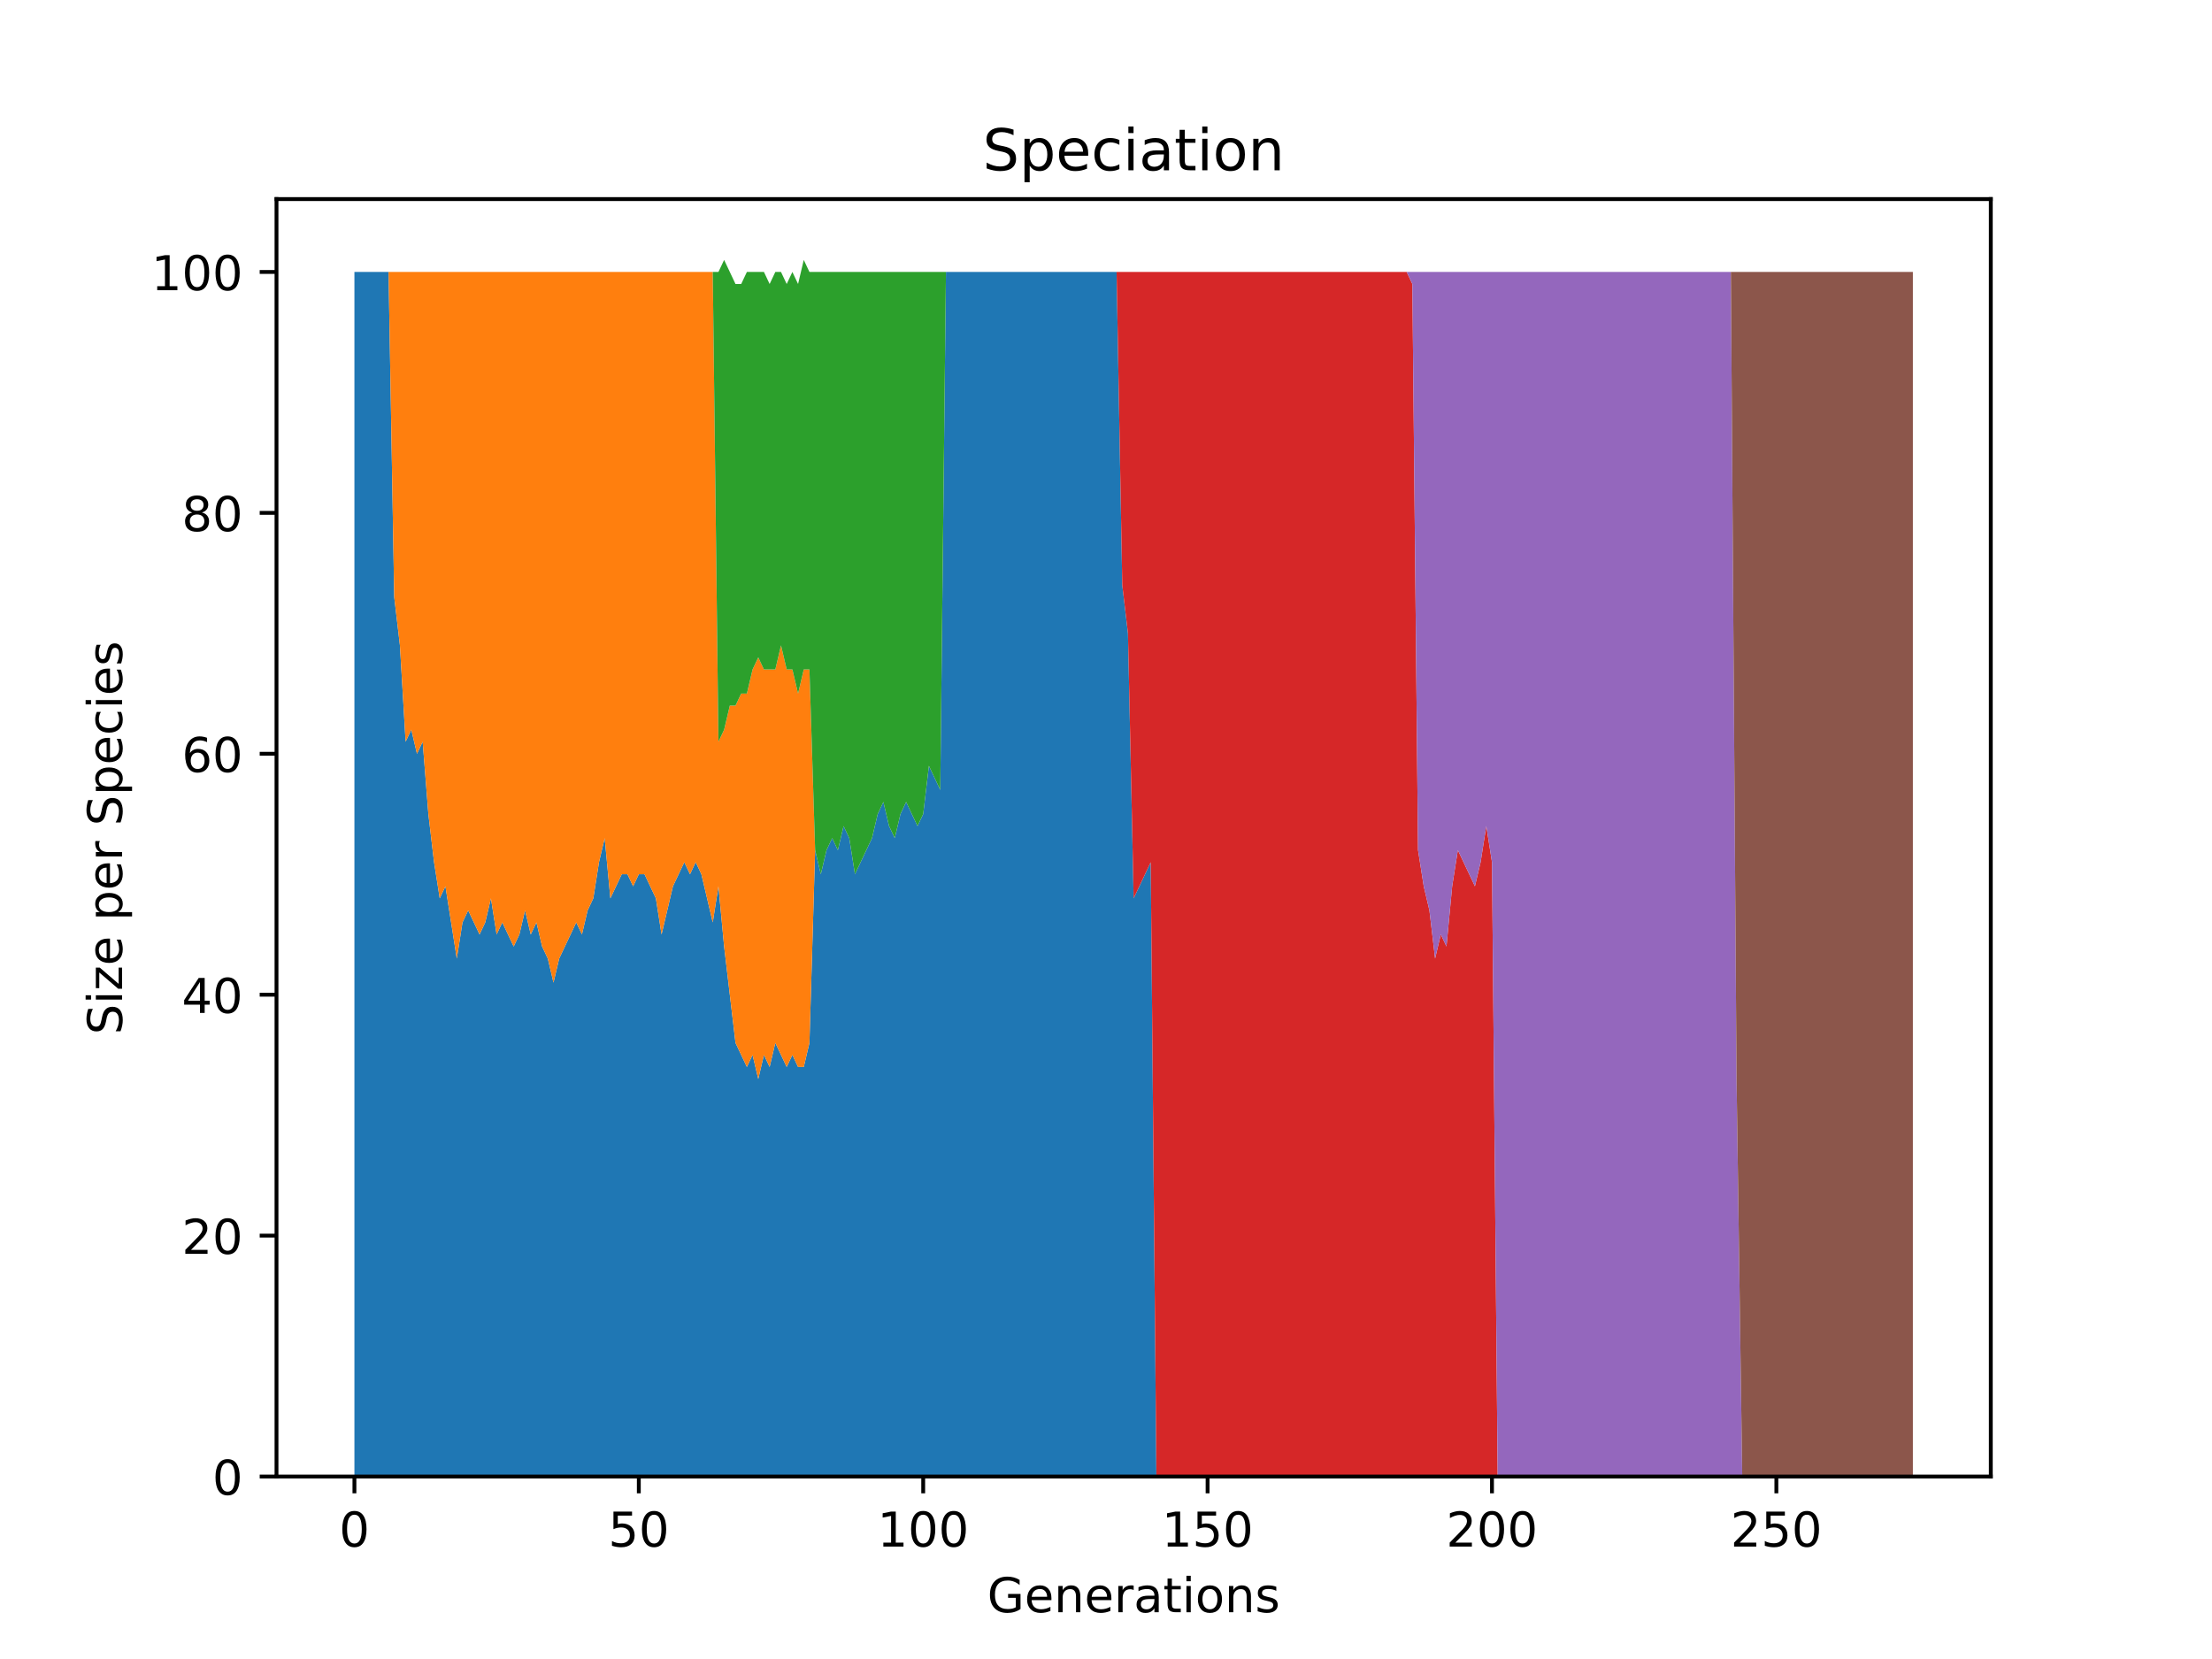 <?xml version="1.0" encoding="utf-8" standalone="no"?>
<!DOCTYPE svg PUBLIC "-//W3C//DTD SVG 1.1//EN"
  "http://www.w3.org/Graphics/SVG/1.1/DTD/svg11.dtd">
<!-- Created with matplotlib (https://matplotlib.org/) -->
<svg height="345.6pt" version="1.1" viewBox="0 0 460.8 345.6" width="460.8pt" xmlns="http://www.w3.org/2000/svg" xmlns:xlink="http://www.w3.org/1999/xlink">
 <defs>
  <style type="text/css">*{stroke-linecap:butt;stroke-linejoin:round;}</style>
 </defs>
 <g id="figure_1">
  <g id="patch_1">
   <path d="M 0 345.6 
L 460.8 345.6 
L 460.8 0 
L 0 0 
z
" style="fill:#ffffff;"/>
  </g>
  <g id="axes_1">
   <g id="patch_2">
    <path d="M 57.6 307.584 
L 414.72 307.584 
L 414.72 41.472 
L 57.6 41.472 
z
" style="fill:#ffffff;"/>
   </g>
   <g id="PolyCollection_1">
    <path clip-path="url(#p66f0f3ee3f)" d="M 73.833 56.653 
L 73.833 307.584 
L 75.018 307.584 
L 76.202 307.584 
L 77.387 307.584 
L 78.572 307.584 
L 79.757 307.584 
L 80.942 307.584 
L 82.127 307.584 
L 83.312 307.584 
L 84.497 307.584 
L 85.681 307.584 
L 86.866 307.584 
L 88.051 307.584 
L 89.236 307.584 
L 90.421 307.584 
L 91.606 307.584 
L 92.791 307.584 
L 93.976 307.584 
L 95.16 307.584 
L 96.345 307.584 
L 97.53 307.584 
L 98.715 307.584 
L 99.9 307.584 
L 101.085 307.584 
L 102.27 307.584 
L 103.454 307.584 
L 104.639 307.584 
L 105.824 307.584 
L 107.009 307.584 
L 108.194 307.584 
L 109.379 307.584 
L 110.564 307.584 
L 111.749 307.584 
L 112.933 307.584 
L 114.118 307.584 
L 115.303 307.584 
L 116.488 307.584 
L 117.673 307.584 
L 118.858 307.584 
L 120.043 307.584 
L 121.228 307.584 
L 122.412 307.584 
L 123.597 307.584 
L 124.782 307.584 
L 125.967 307.584 
L 127.152 307.584 
L 128.337 307.584 
L 129.522 307.584 
L 130.707 307.584 
L 131.891 307.584 
L 133.076 307.584 
L 134.261 307.584 
L 135.446 307.584 
L 136.631 307.584 
L 137.816 307.584 
L 139.001 307.584 
L 140.185 307.584 
L 141.37 307.584 
L 142.555 307.584 
L 143.74 307.584 
L 144.925 307.584 
L 146.11 307.584 
L 147.295 307.584 
L 148.48 307.584 
L 149.664 307.584 
L 150.849 307.584 
L 152.034 307.584 
L 153.219 307.584 
L 154.404 307.584 
L 155.589 307.584 
L 156.774 307.584 
L 157.959 307.584 
L 159.143 307.584 
L 160.328 307.584 
L 161.513 307.584 
L 162.698 307.584 
L 163.883 307.584 
L 165.068 307.584 
L 166.253 307.584 
L 167.438 307.584 
L 168.622 307.584 
L 169.807 307.584 
L 170.992 307.584 
L 172.177 307.584 
L 173.362 307.584 
L 174.547 307.584 
L 175.732 307.584 
L 176.916 307.584 
L 178.101 307.584 
L 179.286 307.584 
L 180.471 307.584 
L 181.656 307.584 
L 182.841 307.584 
L 184.026 307.584 
L 185.211 307.584 
L 186.395 307.584 
L 187.58 307.584 
L 188.765 307.584 
L 189.95 307.584 
L 191.135 307.584 
L 192.32 307.584 
L 193.505 307.584 
L 194.69 307.584 
L 195.874 307.584 
L 197.059 307.584 
L 198.244 307.584 
L 199.429 307.584 
L 200.614 307.584 
L 201.799 307.584 
L 202.984 307.584 
L 204.168 307.584 
L 205.353 307.584 
L 206.538 307.584 
L 207.723 307.584 
L 208.908 307.584 
L 210.093 307.584 
L 211.278 307.584 
L 212.463 307.584 
L 213.647 307.584 
L 214.832 307.584 
L 216.017 307.584 
L 217.202 307.584 
L 218.387 307.584 
L 219.572 307.584 
L 220.757 307.584 
L 221.942 307.584 
L 223.126 307.584 
L 224.311 307.584 
L 225.496 307.584 
L 226.681 307.584 
L 227.866 307.584 
L 229.051 307.584 
L 230.236 307.584 
L 231.421 307.584 
L 232.605 307.584 
L 233.79 307.584 
L 234.975 307.584 
L 236.16 307.584 
L 237.345 307.584 
L 238.53 307.584 
L 239.715 307.584 
L 240.899 307.584 
L 242.084 307.584 
L 243.269 307.584 
L 244.454 307.584 
L 245.639 307.584 
L 246.824 307.584 
L 248.009 307.584 
L 249.194 307.584 
L 250.378 307.584 
L 251.563 307.584 
L 252.748 307.584 
L 253.933 307.584 
L 255.118 307.584 
L 256.303 307.584 
L 257.488 307.584 
L 258.673 307.584 
L 259.857 307.584 
L 261.042 307.584 
L 262.227 307.584 
L 263.412 307.584 
L 264.597 307.584 
L 265.782 307.584 
L 266.967 307.584 
L 268.152 307.584 
L 269.336 307.584 
L 270.521 307.584 
L 271.706 307.584 
L 272.891 307.584 
L 274.076 307.584 
L 275.261 307.584 
L 276.446 307.584 
L 277.63 307.584 
L 278.815 307.584 
L 280 307.584 
L 281.185 307.584 
L 282.37 307.584 
L 283.555 307.584 
L 284.74 307.584 
L 285.925 307.584 
L 287.109 307.584 
L 288.294 307.584 
L 289.479 307.584 
L 290.664 307.584 
L 291.849 307.584 
L 293.034 307.584 
L 294.219 307.584 
L 295.404 307.584 
L 296.588 307.584 
L 297.773 307.584 
L 298.958 307.584 
L 300.143 307.584 
L 301.328 307.584 
L 302.513 307.584 
L 303.698 307.584 
L 304.882 307.584 
L 306.067 307.584 
L 307.252 307.584 
L 308.437 307.584 
L 309.622 307.584 
L 310.807 307.584 
L 311.992 307.584 
L 313.177 307.584 
L 314.361 307.584 
L 315.546 307.584 
L 316.731 307.584 
L 317.916 307.584 
L 319.101 307.584 
L 320.286 307.584 
L 321.471 307.584 
L 322.656 307.584 
L 323.84 307.584 
L 325.025 307.584 
L 326.21 307.584 
L 327.395 307.584 
L 328.58 307.584 
L 329.765 307.584 
L 330.95 307.584 
L 332.135 307.584 
L 333.319 307.584 
L 334.504 307.584 
L 335.689 307.584 
L 336.874 307.584 
L 338.059 307.584 
L 339.244 307.584 
L 340.429 307.584 
L 341.613 307.584 
L 342.798 307.584 
L 343.983 307.584 
L 345.168 307.584 
L 346.353 307.584 
L 347.538 307.584 
L 348.723 307.584 
L 349.908 307.584 
L 351.092 307.584 
L 352.277 307.584 
L 353.462 307.584 
L 354.647 307.584 
L 355.832 307.584 
L 357.017 307.584 
L 358.202 307.584 
L 359.387 307.584 
L 360.571 307.584 
L 361.756 307.584 
L 362.941 307.584 
L 364.126 307.584 
L 365.311 307.584 
L 366.496 307.584 
L 367.681 307.584 
L 368.866 307.584 
L 370.05 307.584 
L 371.235 307.584 
L 372.42 307.584 
L 373.605 307.584 
L 374.79 307.584 
L 375.975 307.584 
L 377.16 307.584 
L 378.344 307.584 
L 379.529 307.584 
L 380.714 307.584 
L 381.899 307.584 
L 383.084 307.584 
L 384.269 307.584 
L 385.454 307.584 
L 386.639 307.584 
L 387.823 307.584 
L 389.008 307.584 
L 390.193 307.584 
L 391.378 307.584 
L 392.563 307.584 
L 393.748 307.584 
L 394.933 307.584 
L 396.118 307.584 
L 397.302 307.584 
L 398.487 307.584 
L 398.487 307.584 
L 398.487 307.584 
L 397.302 307.584 
L 396.118 307.584 
L 394.933 307.584 
L 393.748 307.584 
L 392.563 307.584 
L 391.378 307.584 
L 390.193 307.584 
L 389.008 307.584 
L 387.823 307.584 
L 386.639 307.584 
L 385.454 307.584 
L 384.269 307.584 
L 383.084 307.584 
L 381.899 307.584 
L 380.714 307.584 
L 379.529 307.584 
L 378.344 307.584 
L 377.16 307.584 
L 375.975 307.584 
L 374.79 307.584 
L 373.605 307.584 
L 372.42 307.584 
L 371.235 307.584 
L 370.05 307.584 
L 368.866 307.584 
L 367.681 307.584 
L 366.496 307.584 
L 365.311 307.584 
L 364.126 307.584 
L 362.941 307.584 
L 361.756 307.584 
L 360.571 307.584 
L 359.387 307.584 
L 358.202 307.584 
L 357.017 307.584 
L 355.832 307.584 
L 354.647 307.584 
L 353.462 307.584 
L 352.277 307.584 
L 351.092 307.584 
L 349.908 307.584 
L 348.723 307.584 
L 347.538 307.584 
L 346.353 307.584 
L 345.168 307.584 
L 343.983 307.584 
L 342.798 307.584 
L 341.613 307.584 
L 340.429 307.584 
L 339.244 307.584 
L 338.059 307.584 
L 336.874 307.584 
L 335.689 307.584 
L 334.504 307.584 
L 333.319 307.584 
L 332.135 307.584 
L 330.95 307.584 
L 329.765 307.584 
L 328.58 307.584 
L 327.395 307.584 
L 326.21 307.584 
L 325.025 307.584 
L 323.84 307.584 
L 322.656 307.584 
L 321.471 307.584 
L 320.286 307.584 
L 319.101 307.584 
L 317.916 307.584 
L 316.731 307.584 
L 315.546 307.584 
L 314.361 307.584 
L 313.177 307.584 
L 311.992 307.584 
L 310.807 307.584 
L 309.622 307.584 
L 308.437 307.584 
L 307.252 307.584 
L 306.067 307.584 
L 304.882 307.584 
L 303.698 307.584 
L 302.513 307.584 
L 301.328 307.584 
L 300.143 307.584 
L 298.958 307.584 
L 297.773 307.584 
L 296.588 307.584 
L 295.404 307.584 
L 294.219 307.584 
L 293.034 307.584 
L 291.849 307.584 
L 290.664 307.584 
L 289.479 307.584 
L 288.294 307.584 
L 287.109 307.584 
L 285.925 307.584 
L 284.74 307.584 
L 283.555 307.584 
L 282.37 307.584 
L 281.185 307.584 
L 280 307.584 
L 278.815 307.584 
L 277.63 307.584 
L 276.446 307.584 
L 275.261 307.584 
L 274.076 307.584 
L 272.891 307.584 
L 271.706 307.584 
L 270.521 307.584 
L 269.336 307.584 
L 268.152 307.584 
L 266.967 307.584 
L 265.782 307.584 
L 264.597 307.584 
L 263.412 307.584 
L 262.227 307.584 
L 261.042 307.584 
L 259.857 307.584 
L 258.673 307.584 
L 257.488 307.584 
L 256.303 307.584 
L 255.118 307.584 
L 253.933 307.584 
L 252.748 307.584 
L 251.563 307.584 
L 250.378 307.584 
L 249.194 307.584 
L 248.009 307.584 
L 246.824 307.584 
L 245.639 307.584 
L 244.454 307.584 
L 243.269 307.584 
L 242.084 307.584 
L 240.899 307.584 
L 239.715 179.609 
L 238.53 182.119 
L 237.345 184.628 
L 236.16 187.137 
L 234.975 131.933 
L 233.79 121.895 
L 232.605 56.653 
L 231.421 56.653 
L 230.236 56.653 
L 229.051 56.653 
L 227.866 56.653 
L 226.681 56.653 
L 225.496 56.653 
L 224.311 56.653 
L 223.126 56.653 
L 221.942 56.653 
L 220.757 56.653 
L 219.572 56.653 
L 218.387 56.653 
L 217.202 56.653 
L 216.017 56.653 
L 214.832 56.653 
L 213.647 56.653 
L 212.463 56.653 
L 211.278 56.653 
L 210.093 56.653 
L 208.908 56.653 
L 207.723 56.653 
L 206.538 56.653 
L 205.353 56.653 
L 204.168 56.653 
L 202.984 56.653 
L 201.799 56.653 
L 200.614 56.653 
L 199.429 56.653 
L 198.244 56.653 
L 197.059 56.653 
L 195.874 164.554 
L 194.69 162.044 
L 193.505 159.535 
L 192.32 169.572 
L 191.135 172.081 
L 189.95 169.572 
L 188.765 167.063 
L 187.58 169.572 
L 186.395 174.591 
L 185.211 172.081 
L 184.026 167.063 
L 182.841 169.572 
L 181.656 174.591 
L 180.471 177.1 
L 179.286 179.609 
L 178.101 182.119 
L 176.916 174.591 
L 175.732 172.081 
L 174.547 177.1 
L 173.362 174.591 
L 172.177 177.1 
L 170.992 182.119 
L 169.807 177.1 
L 168.622 217.249 
L 167.438 222.268 
L 166.253 222.268 
L 165.068 219.758 
L 163.883 222.268 
L 162.698 219.758 
L 161.513 217.249 
L 160.328 222.268 
L 159.143 219.758 
L 157.959 224.777 
L 156.774 219.758 
L 155.589 222.268 
L 154.404 219.758 
L 153.219 217.249 
L 152.034 207.212 
L 150.849 197.174 
L 149.664 184.628 
L 148.48 192.156 
L 147.295 187.137 
L 146.11 182.119 
L 144.925 179.609 
L 143.74 182.119 
L 142.555 179.609 
L 141.37 182.119 
L 140.185 184.628 
L 139.001 189.647 
L 137.816 194.665 
L 136.631 187.137 
L 135.446 184.628 
L 134.261 182.119 
L 133.076 182.119 
L 131.891 184.628 
L 130.707 182.119 
L 129.522 182.119 
L 128.337 184.628 
L 127.152 187.137 
L 125.967 174.591 
L 124.782 179.609 
L 123.597 187.137 
L 122.412 189.647 
L 121.228 194.665 
L 120.043 192.156 
L 118.858 194.665 
L 117.673 197.174 
L 116.488 199.684 
L 115.303 204.702 
L 114.118 199.684 
L 112.933 197.174 
L 111.749 192.156 
L 110.564 194.665 
L 109.379 189.647 
L 108.194 194.665 
L 107.009 197.174 
L 105.824 194.665 
L 104.639 192.156 
L 103.454 194.665 
L 102.27 187.137 
L 101.085 192.156 
L 99.9 194.665 
L 98.715 192.156 
L 97.53 189.647 
L 96.345 192.156 
L 95.16 199.684 
L 93.976 192.156 
L 92.791 184.628 
L 91.606 187.137 
L 90.421 179.609 
L 89.236 169.572 
L 88.051 154.516 
L 86.866 157.026 
L 85.681 152.007 
L 84.497 154.516 
L 83.312 134.442 
L 82.127 124.405 
L 80.942 56.653 
L 79.757 56.653 
L 78.572 56.653 
L 77.387 56.653 
L 76.202 56.653 
L 75.018 56.653 
L 73.833 56.653 
z
" style="fill:#1f77b4;"/>
   </g>
   <g id="PolyCollection_2">
    <path clip-path="url(#p66f0f3ee3f)" d="M 73.833 56.653 
L 73.833 56.653 
L 75.018 56.653 
L 76.202 56.653 
L 77.387 56.653 
L 78.572 56.653 
L 79.757 56.653 
L 80.942 56.653 
L 82.127 124.405 
L 83.312 134.442 
L 84.497 154.516 
L 85.681 152.007 
L 86.866 157.026 
L 88.051 154.516 
L 89.236 169.572 
L 90.421 179.609 
L 91.606 187.137 
L 92.791 184.628 
L 93.976 192.156 
L 95.16 199.684 
L 96.345 192.156 
L 97.53 189.647 
L 98.715 192.156 
L 99.9 194.665 
L 101.085 192.156 
L 102.27 187.137 
L 103.454 194.665 
L 104.639 192.156 
L 105.824 194.665 
L 107.009 197.174 
L 108.194 194.665 
L 109.379 189.647 
L 110.564 194.665 
L 111.749 192.156 
L 112.933 197.174 
L 114.118 199.684 
L 115.303 204.702 
L 116.488 199.684 
L 117.673 197.174 
L 118.858 194.665 
L 120.043 192.156 
L 121.228 194.665 
L 122.412 189.647 
L 123.597 187.137 
L 124.782 179.609 
L 125.967 174.591 
L 127.152 187.137 
L 128.337 184.628 
L 129.522 182.119 
L 130.707 182.119 
L 131.891 184.628 
L 133.076 182.119 
L 134.261 182.119 
L 135.446 184.628 
L 136.631 187.137 
L 137.816 194.665 
L 139.001 189.647 
L 140.185 184.628 
L 141.37 182.119 
L 142.555 179.609 
L 143.74 182.119 
L 144.925 179.609 
L 146.11 182.119 
L 147.295 187.137 
L 148.48 192.156 
L 149.664 184.628 
L 150.849 197.174 
L 152.034 207.212 
L 153.219 217.249 
L 154.404 219.758 
L 155.589 222.268 
L 156.774 219.758 
L 157.959 224.777 
L 159.143 219.758 
L 160.328 222.268 
L 161.513 217.249 
L 162.698 219.758 
L 163.883 222.268 
L 165.068 219.758 
L 166.253 222.268 
L 167.438 222.268 
L 168.622 217.249 
L 169.807 177.1 
L 170.992 182.119 
L 172.177 177.1 
L 173.362 174.591 
L 174.547 177.1 
L 175.732 172.081 
L 176.916 174.591 
L 178.101 182.119 
L 179.286 179.609 
L 180.471 177.1 
L 181.656 174.591 
L 182.841 169.572 
L 184.026 167.063 
L 185.211 172.081 
L 186.395 174.591 
L 187.58 169.572 
L 188.765 167.063 
L 189.95 169.572 
L 191.135 172.081 
L 192.32 169.572 
L 193.505 159.535 
L 194.69 162.044 
L 195.874 164.554 
L 197.059 56.653 
L 198.244 56.653 
L 199.429 56.653 
L 200.614 56.653 
L 201.799 56.653 
L 202.984 56.653 
L 204.168 56.653 
L 205.353 56.653 
L 206.538 56.653 
L 207.723 56.653 
L 208.908 56.653 
L 210.093 56.653 
L 211.278 56.653 
L 212.463 56.653 
L 213.647 56.653 
L 214.832 56.653 
L 216.017 56.653 
L 217.202 56.653 
L 218.387 56.653 
L 219.572 56.653 
L 220.757 56.653 
L 221.942 56.653 
L 223.126 56.653 
L 224.311 56.653 
L 225.496 56.653 
L 226.681 56.653 
L 227.866 56.653 
L 229.051 56.653 
L 230.236 56.653 
L 231.421 56.653 
L 232.605 56.653 
L 233.79 121.895 
L 234.975 131.933 
L 236.16 187.137 
L 237.345 184.628 
L 238.53 182.119 
L 239.715 179.609 
L 240.899 307.584 
L 242.084 307.584 
L 243.269 307.584 
L 244.454 307.584 
L 245.639 307.584 
L 246.824 307.584 
L 248.009 307.584 
L 249.194 307.584 
L 250.378 307.584 
L 251.563 307.584 
L 252.748 307.584 
L 253.933 307.584 
L 255.118 307.584 
L 256.303 307.584 
L 257.488 307.584 
L 258.673 307.584 
L 259.857 307.584 
L 261.042 307.584 
L 262.227 307.584 
L 263.412 307.584 
L 264.597 307.584 
L 265.782 307.584 
L 266.967 307.584 
L 268.152 307.584 
L 269.336 307.584 
L 270.521 307.584 
L 271.706 307.584 
L 272.891 307.584 
L 274.076 307.584 
L 275.261 307.584 
L 276.446 307.584 
L 277.63 307.584 
L 278.815 307.584 
L 280 307.584 
L 281.185 307.584 
L 282.37 307.584 
L 283.555 307.584 
L 284.74 307.584 
L 285.925 307.584 
L 287.109 307.584 
L 288.294 307.584 
L 289.479 307.584 
L 290.664 307.584 
L 291.849 307.584 
L 293.034 307.584 
L 294.219 307.584 
L 295.404 307.584 
L 296.588 307.584 
L 297.773 307.584 
L 298.958 307.584 
L 300.143 307.584 
L 301.328 307.584 
L 302.513 307.584 
L 303.698 307.584 
L 304.882 307.584 
L 306.067 307.584 
L 307.252 307.584 
L 308.437 307.584 
L 309.622 307.584 
L 310.807 307.584 
L 311.992 307.584 
L 313.177 307.584 
L 314.361 307.584 
L 315.546 307.584 
L 316.731 307.584 
L 317.916 307.584 
L 319.101 307.584 
L 320.286 307.584 
L 321.471 307.584 
L 322.656 307.584 
L 323.84 307.584 
L 325.025 307.584 
L 326.21 307.584 
L 327.395 307.584 
L 328.58 307.584 
L 329.765 307.584 
L 330.95 307.584 
L 332.135 307.584 
L 333.319 307.584 
L 334.504 307.584 
L 335.689 307.584 
L 336.874 307.584 
L 338.059 307.584 
L 339.244 307.584 
L 340.429 307.584 
L 341.613 307.584 
L 342.798 307.584 
L 343.983 307.584 
L 345.168 307.584 
L 346.353 307.584 
L 347.538 307.584 
L 348.723 307.584 
L 349.908 307.584 
L 351.092 307.584 
L 352.277 307.584 
L 353.462 307.584 
L 354.647 307.584 
L 355.832 307.584 
L 357.017 307.584 
L 358.202 307.584 
L 359.387 307.584 
L 360.571 307.584 
L 361.756 307.584 
L 362.941 307.584 
L 364.126 307.584 
L 365.311 307.584 
L 366.496 307.584 
L 367.681 307.584 
L 368.866 307.584 
L 370.05 307.584 
L 371.235 307.584 
L 372.42 307.584 
L 373.605 307.584 
L 374.79 307.584 
L 375.975 307.584 
L 377.16 307.584 
L 378.344 307.584 
L 379.529 307.584 
L 380.714 307.584 
L 381.899 307.584 
L 383.084 307.584 
L 384.269 307.584 
L 385.454 307.584 
L 386.639 307.584 
L 387.823 307.584 
L 389.008 307.584 
L 390.193 307.584 
L 391.378 307.584 
L 392.563 307.584 
L 393.748 307.584 
L 394.933 307.584 
L 396.118 307.584 
L 397.302 307.584 
L 398.487 307.584 
L 398.487 307.584 
L 398.487 307.584 
L 397.302 307.584 
L 396.118 307.584 
L 394.933 307.584 
L 393.748 307.584 
L 392.563 307.584 
L 391.378 307.584 
L 390.193 307.584 
L 389.008 307.584 
L 387.823 307.584 
L 386.639 307.584 
L 385.454 307.584 
L 384.269 307.584 
L 383.084 307.584 
L 381.899 307.584 
L 380.714 307.584 
L 379.529 307.584 
L 378.344 307.584 
L 377.16 307.584 
L 375.975 307.584 
L 374.79 307.584 
L 373.605 307.584 
L 372.42 307.584 
L 371.235 307.584 
L 370.05 307.584 
L 368.866 307.584 
L 367.681 307.584 
L 366.496 307.584 
L 365.311 307.584 
L 364.126 307.584 
L 362.941 307.584 
L 361.756 307.584 
L 360.571 307.584 
L 359.387 307.584 
L 358.202 307.584 
L 357.017 307.584 
L 355.832 307.584 
L 354.647 307.584 
L 353.462 307.584 
L 352.277 307.584 
L 351.092 307.584 
L 349.908 307.584 
L 348.723 307.584 
L 347.538 307.584 
L 346.353 307.584 
L 345.168 307.584 
L 343.983 307.584 
L 342.798 307.584 
L 341.613 307.584 
L 340.429 307.584 
L 339.244 307.584 
L 338.059 307.584 
L 336.874 307.584 
L 335.689 307.584 
L 334.504 307.584 
L 333.319 307.584 
L 332.135 307.584 
L 330.95 307.584 
L 329.765 307.584 
L 328.58 307.584 
L 327.395 307.584 
L 326.21 307.584 
L 325.025 307.584 
L 323.84 307.584 
L 322.656 307.584 
L 321.471 307.584 
L 320.286 307.584 
L 319.101 307.584 
L 317.916 307.584 
L 316.731 307.584 
L 315.546 307.584 
L 314.361 307.584 
L 313.177 307.584 
L 311.992 307.584 
L 310.807 307.584 
L 309.622 307.584 
L 308.437 307.584 
L 307.252 307.584 
L 306.067 307.584 
L 304.882 307.584 
L 303.698 307.584 
L 302.513 307.584 
L 301.328 307.584 
L 300.143 307.584 
L 298.958 307.584 
L 297.773 307.584 
L 296.588 307.584 
L 295.404 307.584 
L 294.219 307.584 
L 293.034 307.584 
L 291.849 307.584 
L 290.664 307.584 
L 289.479 307.584 
L 288.294 307.584 
L 287.109 307.584 
L 285.925 307.584 
L 284.74 307.584 
L 283.555 307.584 
L 282.37 307.584 
L 281.185 307.584 
L 280 307.584 
L 278.815 307.584 
L 277.63 307.584 
L 276.446 307.584 
L 275.261 307.584 
L 274.076 307.584 
L 272.891 307.584 
L 271.706 307.584 
L 270.521 307.584 
L 269.336 307.584 
L 268.152 307.584 
L 266.967 307.584 
L 265.782 307.584 
L 264.597 307.584 
L 263.412 307.584 
L 262.227 307.584 
L 261.042 307.584 
L 259.857 307.584 
L 258.673 307.584 
L 257.488 307.584 
L 256.303 307.584 
L 255.118 307.584 
L 253.933 307.584 
L 252.748 307.584 
L 251.563 307.584 
L 250.378 307.584 
L 249.194 307.584 
L 248.009 307.584 
L 246.824 307.584 
L 245.639 307.584 
L 244.454 307.584 
L 243.269 307.584 
L 242.084 307.584 
L 240.899 307.584 
L 239.715 179.609 
L 238.53 182.119 
L 237.345 184.628 
L 236.16 187.137 
L 234.975 131.933 
L 233.79 121.895 
L 232.605 56.653 
L 231.421 56.653 
L 230.236 56.653 
L 229.051 56.653 
L 227.866 56.653 
L 226.681 56.653 
L 225.496 56.653 
L 224.311 56.653 
L 223.126 56.653 
L 221.942 56.653 
L 220.757 56.653 
L 219.572 56.653 
L 218.387 56.653 
L 217.202 56.653 
L 216.017 56.653 
L 214.832 56.653 
L 213.647 56.653 
L 212.463 56.653 
L 211.278 56.653 
L 210.093 56.653 
L 208.908 56.653 
L 207.723 56.653 
L 206.538 56.653 
L 205.353 56.653 
L 204.168 56.653 
L 202.984 56.653 
L 201.799 56.653 
L 200.614 56.653 
L 199.429 56.653 
L 198.244 56.653 
L 197.059 56.653 
L 195.874 164.554 
L 194.69 162.044 
L 193.505 159.535 
L 192.32 169.572 
L 191.135 172.081 
L 189.95 169.572 
L 188.765 167.063 
L 187.58 169.572 
L 186.395 174.591 
L 185.211 172.081 
L 184.026 167.063 
L 182.841 169.572 
L 181.656 174.591 
L 180.471 177.1 
L 179.286 179.609 
L 178.101 182.119 
L 176.916 174.591 
L 175.732 172.081 
L 174.547 177.1 
L 173.362 174.591 
L 172.177 177.1 
L 170.992 182.119 
L 169.807 177.1 
L 168.622 139.46 
L 167.438 139.46 
L 166.253 144.479 
L 165.068 139.46 
L 163.883 139.46 
L 162.698 134.442 
L 161.513 139.46 
L 160.328 139.46 
L 159.143 139.46 
L 157.959 136.951 
L 156.774 139.46 
L 155.589 144.479 
L 154.404 144.479 
L 153.219 146.988 
L 152.034 146.988 
L 150.849 152.007 
L 149.664 154.516 
L 148.48 56.653 
L 147.295 56.653 
L 146.11 56.653 
L 144.925 56.653 
L 143.74 56.653 
L 142.555 56.653 
L 141.37 56.653 
L 140.185 56.653 
L 139.001 56.653 
L 137.816 56.653 
L 136.631 56.653 
L 135.446 56.653 
L 134.261 56.653 
L 133.076 56.653 
L 131.891 56.653 
L 130.707 56.653 
L 129.522 56.653 
L 128.337 56.653 
L 127.152 56.653 
L 125.967 56.653 
L 124.782 56.653 
L 123.597 56.653 
L 122.412 56.653 
L 121.228 56.653 
L 120.043 56.653 
L 118.858 56.653 
L 117.673 56.653 
L 116.488 56.653 
L 115.303 56.653 
L 114.118 56.653 
L 112.933 56.653 
L 111.749 56.653 
L 110.564 56.653 
L 109.379 56.653 
L 108.194 56.653 
L 107.009 56.653 
L 105.824 56.653 
L 104.639 56.653 
L 103.454 56.653 
L 102.27 56.653 
L 101.085 56.653 
L 99.9 56.653 
L 98.715 56.653 
L 97.53 56.653 
L 96.345 56.653 
L 95.16 56.653 
L 93.976 56.653 
L 92.791 56.653 
L 91.606 56.653 
L 90.421 56.653 
L 89.236 56.653 
L 88.051 56.653 
L 86.866 56.653 
L 85.681 56.653 
L 84.497 56.653 
L 83.312 56.653 
L 82.127 56.653 
L 80.942 56.653 
L 79.757 56.653 
L 78.572 56.653 
L 77.387 56.653 
L 76.202 56.653 
L 75.018 56.653 
L 73.833 56.653 
z
" style="fill:#ff7f0e;"/>
   </g>
   <g id="PolyCollection_3">
    <path clip-path="url(#p66f0f3ee3f)" d="M 73.833 56.653 
L 73.833 56.653 
L 75.018 56.653 
L 76.202 56.653 
L 77.387 56.653 
L 78.572 56.653 
L 79.757 56.653 
L 80.942 56.653 
L 82.127 56.653 
L 83.312 56.653 
L 84.497 56.653 
L 85.681 56.653 
L 86.866 56.653 
L 88.051 56.653 
L 89.236 56.653 
L 90.421 56.653 
L 91.606 56.653 
L 92.791 56.653 
L 93.976 56.653 
L 95.16 56.653 
L 96.345 56.653 
L 97.53 56.653 
L 98.715 56.653 
L 99.9 56.653 
L 101.085 56.653 
L 102.27 56.653 
L 103.454 56.653 
L 104.639 56.653 
L 105.824 56.653 
L 107.009 56.653 
L 108.194 56.653 
L 109.379 56.653 
L 110.564 56.653 
L 111.749 56.653 
L 112.933 56.653 
L 114.118 56.653 
L 115.303 56.653 
L 116.488 56.653 
L 117.673 56.653 
L 118.858 56.653 
L 120.043 56.653 
L 121.228 56.653 
L 122.412 56.653 
L 123.597 56.653 
L 124.782 56.653 
L 125.967 56.653 
L 127.152 56.653 
L 128.337 56.653 
L 129.522 56.653 
L 130.707 56.653 
L 131.891 56.653 
L 133.076 56.653 
L 134.261 56.653 
L 135.446 56.653 
L 136.631 56.653 
L 137.816 56.653 
L 139.001 56.653 
L 140.185 56.653 
L 141.37 56.653 
L 142.555 56.653 
L 143.74 56.653 
L 144.925 56.653 
L 146.11 56.653 
L 147.295 56.653 
L 148.48 56.653 
L 149.664 154.516 
L 150.849 152.007 
L 152.034 146.988 
L 153.219 146.988 
L 154.404 144.479 
L 155.589 144.479 
L 156.774 139.46 
L 157.959 136.951 
L 159.143 139.46 
L 160.328 139.46 
L 161.513 139.46 
L 162.698 134.442 
L 163.883 139.46 
L 165.068 139.46 
L 166.253 144.479 
L 167.438 139.46 
L 168.622 139.46 
L 169.807 177.1 
L 170.992 182.119 
L 172.177 177.1 
L 173.362 174.591 
L 174.547 177.1 
L 175.732 172.081 
L 176.916 174.591 
L 178.101 182.119 
L 179.286 179.609 
L 180.471 177.1 
L 181.656 174.591 
L 182.841 169.572 
L 184.026 167.063 
L 185.211 172.081 
L 186.395 174.591 
L 187.58 169.572 
L 188.765 167.063 
L 189.95 169.572 
L 191.135 172.081 
L 192.32 169.572 
L 193.505 159.535 
L 194.69 162.044 
L 195.874 164.554 
L 197.059 56.653 
L 198.244 56.653 
L 199.429 56.653 
L 200.614 56.653 
L 201.799 56.653 
L 202.984 56.653 
L 204.168 56.653 
L 205.353 56.653 
L 206.538 56.653 
L 207.723 56.653 
L 208.908 56.653 
L 210.093 56.653 
L 211.278 56.653 
L 212.463 56.653 
L 213.647 56.653 
L 214.832 56.653 
L 216.017 56.653 
L 217.202 56.653 
L 218.387 56.653 
L 219.572 56.653 
L 220.757 56.653 
L 221.942 56.653 
L 223.126 56.653 
L 224.311 56.653 
L 225.496 56.653 
L 226.681 56.653 
L 227.866 56.653 
L 229.051 56.653 
L 230.236 56.653 
L 231.421 56.653 
L 232.605 56.653 
L 233.79 121.895 
L 234.975 131.933 
L 236.16 187.137 
L 237.345 184.628 
L 238.53 182.119 
L 239.715 179.609 
L 240.899 307.584 
L 242.084 307.584 
L 243.269 307.584 
L 244.454 307.584 
L 245.639 307.584 
L 246.824 307.584 
L 248.009 307.584 
L 249.194 307.584 
L 250.378 307.584 
L 251.563 307.584 
L 252.748 307.584 
L 253.933 307.584 
L 255.118 307.584 
L 256.303 307.584 
L 257.488 307.584 
L 258.673 307.584 
L 259.857 307.584 
L 261.042 307.584 
L 262.227 307.584 
L 263.412 307.584 
L 264.597 307.584 
L 265.782 307.584 
L 266.967 307.584 
L 268.152 307.584 
L 269.336 307.584 
L 270.521 307.584 
L 271.706 307.584 
L 272.891 307.584 
L 274.076 307.584 
L 275.261 307.584 
L 276.446 307.584 
L 277.63 307.584 
L 278.815 307.584 
L 280 307.584 
L 281.185 307.584 
L 282.37 307.584 
L 283.555 307.584 
L 284.74 307.584 
L 285.925 307.584 
L 287.109 307.584 
L 288.294 307.584 
L 289.479 307.584 
L 290.664 307.584 
L 291.849 307.584 
L 293.034 307.584 
L 294.219 307.584 
L 295.404 307.584 
L 296.588 307.584 
L 297.773 307.584 
L 298.958 307.584 
L 300.143 307.584 
L 301.328 307.584 
L 302.513 307.584 
L 303.698 307.584 
L 304.882 307.584 
L 306.067 307.584 
L 307.252 307.584 
L 308.437 307.584 
L 309.622 307.584 
L 310.807 307.584 
L 311.992 307.584 
L 313.177 307.584 
L 314.361 307.584 
L 315.546 307.584 
L 316.731 307.584 
L 317.916 307.584 
L 319.101 307.584 
L 320.286 307.584 
L 321.471 307.584 
L 322.656 307.584 
L 323.84 307.584 
L 325.025 307.584 
L 326.21 307.584 
L 327.395 307.584 
L 328.58 307.584 
L 329.765 307.584 
L 330.95 307.584 
L 332.135 307.584 
L 333.319 307.584 
L 334.504 307.584 
L 335.689 307.584 
L 336.874 307.584 
L 338.059 307.584 
L 339.244 307.584 
L 340.429 307.584 
L 341.613 307.584 
L 342.798 307.584 
L 343.983 307.584 
L 345.168 307.584 
L 346.353 307.584 
L 347.538 307.584 
L 348.723 307.584 
L 349.908 307.584 
L 351.092 307.584 
L 352.277 307.584 
L 353.462 307.584 
L 354.647 307.584 
L 355.832 307.584 
L 357.017 307.584 
L 358.202 307.584 
L 359.387 307.584 
L 360.571 307.584 
L 361.756 307.584 
L 362.941 307.584 
L 364.126 307.584 
L 365.311 307.584 
L 366.496 307.584 
L 367.681 307.584 
L 368.866 307.584 
L 370.05 307.584 
L 371.235 307.584 
L 372.42 307.584 
L 373.605 307.584 
L 374.79 307.584 
L 375.975 307.584 
L 377.16 307.584 
L 378.344 307.584 
L 379.529 307.584 
L 380.714 307.584 
L 381.899 307.584 
L 383.084 307.584 
L 384.269 307.584 
L 385.454 307.584 
L 386.639 307.584 
L 387.823 307.584 
L 389.008 307.584 
L 390.193 307.584 
L 391.378 307.584 
L 392.563 307.584 
L 393.748 307.584 
L 394.933 307.584 
L 396.118 307.584 
L 397.302 307.584 
L 398.487 307.584 
L 398.487 307.584 
L 398.487 307.584 
L 397.302 307.584 
L 396.118 307.584 
L 394.933 307.584 
L 393.748 307.584 
L 392.563 307.584 
L 391.378 307.584 
L 390.193 307.584 
L 389.008 307.584 
L 387.823 307.584 
L 386.639 307.584 
L 385.454 307.584 
L 384.269 307.584 
L 383.084 307.584 
L 381.899 307.584 
L 380.714 307.584 
L 379.529 307.584 
L 378.344 307.584 
L 377.16 307.584 
L 375.975 307.584 
L 374.79 307.584 
L 373.605 307.584 
L 372.42 307.584 
L 371.235 307.584 
L 370.05 307.584 
L 368.866 307.584 
L 367.681 307.584 
L 366.496 307.584 
L 365.311 307.584 
L 364.126 307.584 
L 362.941 307.584 
L 361.756 307.584 
L 360.571 307.584 
L 359.387 307.584 
L 358.202 307.584 
L 357.017 307.584 
L 355.832 307.584 
L 354.647 307.584 
L 353.462 307.584 
L 352.277 307.584 
L 351.092 307.584 
L 349.908 307.584 
L 348.723 307.584 
L 347.538 307.584 
L 346.353 307.584 
L 345.168 307.584 
L 343.983 307.584 
L 342.798 307.584 
L 341.613 307.584 
L 340.429 307.584 
L 339.244 307.584 
L 338.059 307.584 
L 336.874 307.584 
L 335.689 307.584 
L 334.504 307.584 
L 333.319 307.584 
L 332.135 307.584 
L 330.95 307.584 
L 329.765 307.584 
L 328.58 307.584 
L 327.395 307.584 
L 326.21 307.584 
L 325.025 307.584 
L 323.84 307.584 
L 322.656 307.584 
L 321.471 307.584 
L 320.286 307.584 
L 319.101 307.584 
L 317.916 307.584 
L 316.731 307.584 
L 315.546 307.584 
L 314.361 307.584 
L 313.177 307.584 
L 311.992 307.584 
L 310.807 307.584 
L 309.622 307.584 
L 308.437 307.584 
L 307.252 307.584 
L 306.067 307.584 
L 304.882 307.584 
L 303.698 307.584 
L 302.513 307.584 
L 301.328 307.584 
L 300.143 307.584 
L 298.958 307.584 
L 297.773 307.584 
L 296.588 307.584 
L 295.404 307.584 
L 294.219 307.584 
L 293.034 307.584 
L 291.849 307.584 
L 290.664 307.584 
L 289.479 307.584 
L 288.294 307.584 
L 287.109 307.584 
L 285.925 307.584 
L 284.74 307.584 
L 283.555 307.584 
L 282.37 307.584 
L 281.185 307.584 
L 280 307.584 
L 278.815 307.584 
L 277.63 307.584 
L 276.446 307.584 
L 275.261 307.584 
L 274.076 307.584 
L 272.891 307.584 
L 271.706 307.584 
L 270.521 307.584 
L 269.336 307.584 
L 268.152 307.584 
L 266.967 307.584 
L 265.782 307.584 
L 264.597 307.584 
L 263.412 307.584 
L 262.227 307.584 
L 261.042 307.584 
L 259.857 307.584 
L 258.673 307.584 
L 257.488 307.584 
L 256.303 307.584 
L 255.118 307.584 
L 253.933 307.584 
L 252.748 307.584 
L 251.563 307.584 
L 250.378 307.584 
L 249.194 307.584 
L 248.009 307.584 
L 246.824 307.584 
L 245.639 307.584 
L 244.454 307.584 
L 243.269 307.584 
L 242.084 307.584 
L 240.899 307.584 
L 239.715 179.609 
L 238.53 182.119 
L 237.345 184.628 
L 236.16 187.137 
L 234.975 131.933 
L 233.79 121.895 
L 232.605 56.653 
L 231.421 56.653 
L 230.236 56.653 
L 229.051 56.653 
L 227.866 56.653 
L 226.681 56.653 
L 225.496 56.653 
L 224.311 56.653 
L 223.126 56.653 
L 221.942 56.653 
L 220.757 56.653 
L 219.572 56.653 
L 218.387 56.653 
L 217.202 56.653 
L 216.017 56.653 
L 214.832 56.653 
L 213.647 56.653 
L 212.463 56.653 
L 211.278 56.653 
L 210.093 56.653 
L 208.908 56.653 
L 207.723 56.653 
L 206.538 56.653 
L 205.353 56.653 
L 204.168 56.653 
L 202.984 56.653 
L 201.799 56.653 
L 200.614 56.653 
L 199.429 56.653 
L 198.244 56.653 
L 197.059 56.653 
L 195.874 56.653 
L 194.69 56.653 
L 193.505 56.653 
L 192.32 56.653 
L 191.135 56.653 
L 189.95 56.653 
L 188.765 56.653 
L 187.58 56.653 
L 186.395 56.653 
L 185.211 56.653 
L 184.026 56.653 
L 182.841 56.653 
L 181.656 56.653 
L 180.471 56.653 
L 179.286 56.653 
L 178.101 56.653 
L 176.916 56.653 
L 175.732 56.653 
L 174.547 56.653 
L 173.362 56.653 
L 172.177 56.653 
L 170.992 56.653 
L 169.807 56.653 
L 168.622 56.653 
L 167.438 54.144 
L 166.253 59.163 
L 165.068 56.653 
L 163.883 59.163 
L 162.698 56.653 
L 161.513 56.653 
L 160.328 59.163 
L 159.143 56.653 
L 157.959 56.653 
L 156.774 56.653 
L 155.589 56.653 
L 154.404 59.163 
L 153.219 59.163 
L 152.034 56.653 
L 150.849 54.144 
L 149.664 56.653 
L 148.48 56.653 
L 147.295 56.653 
L 146.11 56.653 
L 144.925 56.653 
L 143.74 56.653 
L 142.555 56.653 
L 141.37 56.653 
L 140.185 56.653 
L 139.001 56.653 
L 137.816 56.653 
L 136.631 56.653 
L 135.446 56.653 
L 134.261 56.653 
L 133.076 56.653 
L 131.891 56.653 
L 130.707 56.653 
L 129.522 56.653 
L 128.337 56.653 
L 127.152 56.653 
L 125.967 56.653 
L 124.782 56.653 
L 123.597 56.653 
L 122.412 56.653 
L 121.228 56.653 
L 120.043 56.653 
L 118.858 56.653 
L 117.673 56.653 
L 116.488 56.653 
L 115.303 56.653 
L 114.118 56.653 
L 112.933 56.653 
L 111.749 56.653 
L 110.564 56.653 
L 109.379 56.653 
L 108.194 56.653 
L 107.009 56.653 
L 105.824 56.653 
L 104.639 56.653 
L 103.454 56.653 
L 102.27 56.653 
L 101.085 56.653 
L 99.9 56.653 
L 98.715 56.653 
L 97.53 56.653 
L 96.345 56.653 
L 95.16 56.653 
L 93.976 56.653 
L 92.791 56.653 
L 91.606 56.653 
L 90.421 56.653 
L 89.236 56.653 
L 88.051 56.653 
L 86.866 56.653 
L 85.681 56.653 
L 84.497 56.653 
L 83.312 56.653 
L 82.127 56.653 
L 80.942 56.653 
L 79.757 56.653 
L 78.572 56.653 
L 77.387 56.653 
L 76.202 56.653 
L 75.018 56.653 
L 73.833 56.653 
z
" style="fill:#2ca02c;"/>
   </g>
   <g id="PolyCollection_4">
    <path clip-path="url(#p66f0f3ee3f)" d="M 73.833 56.653 
L 73.833 56.653 
L 75.018 56.653 
L 76.202 56.653 
L 77.387 56.653 
L 78.572 56.653 
L 79.757 56.653 
L 80.942 56.653 
L 82.127 56.653 
L 83.312 56.653 
L 84.497 56.653 
L 85.681 56.653 
L 86.866 56.653 
L 88.051 56.653 
L 89.236 56.653 
L 90.421 56.653 
L 91.606 56.653 
L 92.791 56.653 
L 93.976 56.653 
L 95.16 56.653 
L 96.345 56.653 
L 97.53 56.653 
L 98.715 56.653 
L 99.9 56.653 
L 101.085 56.653 
L 102.27 56.653 
L 103.454 56.653 
L 104.639 56.653 
L 105.824 56.653 
L 107.009 56.653 
L 108.194 56.653 
L 109.379 56.653 
L 110.564 56.653 
L 111.749 56.653 
L 112.933 56.653 
L 114.118 56.653 
L 115.303 56.653 
L 116.488 56.653 
L 117.673 56.653 
L 118.858 56.653 
L 120.043 56.653 
L 121.228 56.653 
L 122.412 56.653 
L 123.597 56.653 
L 124.782 56.653 
L 125.967 56.653 
L 127.152 56.653 
L 128.337 56.653 
L 129.522 56.653 
L 130.707 56.653 
L 131.891 56.653 
L 133.076 56.653 
L 134.261 56.653 
L 135.446 56.653 
L 136.631 56.653 
L 137.816 56.653 
L 139.001 56.653 
L 140.185 56.653 
L 141.37 56.653 
L 142.555 56.653 
L 143.74 56.653 
L 144.925 56.653 
L 146.11 56.653 
L 147.295 56.653 
L 148.48 56.653 
L 149.664 56.653 
L 150.849 54.144 
L 152.034 56.653 
L 153.219 59.163 
L 154.404 59.163 
L 155.589 56.653 
L 156.774 56.653 
L 157.959 56.653 
L 159.143 56.653 
L 160.328 59.163 
L 161.513 56.653 
L 162.698 56.653 
L 163.883 59.163 
L 165.068 56.653 
L 166.253 59.163 
L 167.438 54.144 
L 168.622 56.653 
L 169.807 56.653 
L 170.992 56.653 
L 172.177 56.653 
L 173.362 56.653 
L 174.547 56.653 
L 175.732 56.653 
L 176.916 56.653 
L 178.101 56.653 
L 179.286 56.653 
L 180.471 56.653 
L 181.656 56.653 
L 182.841 56.653 
L 184.026 56.653 
L 185.211 56.653 
L 186.395 56.653 
L 187.58 56.653 
L 188.765 56.653 
L 189.95 56.653 
L 191.135 56.653 
L 192.32 56.653 
L 193.505 56.653 
L 194.69 56.653 
L 195.874 56.653 
L 197.059 56.653 
L 198.244 56.653 
L 199.429 56.653 
L 200.614 56.653 
L 201.799 56.653 
L 202.984 56.653 
L 204.168 56.653 
L 205.353 56.653 
L 206.538 56.653 
L 207.723 56.653 
L 208.908 56.653 
L 210.093 56.653 
L 211.278 56.653 
L 212.463 56.653 
L 213.647 56.653 
L 214.832 56.653 
L 216.017 56.653 
L 217.202 56.653 
L 218.387 56.653 
L 219.572 56.653 
L 220.757 56.653 
L 221.942 56.653 
L 223.126 56.653 
L 224.311 56.653 
L 225.496 56.653 
L 226.681 56.653 
L 227.866 56.653 
L 229.051 56.653 
L 230.236 56.653 
L 231.421 56.653 
L 232.605 56.653 
L 233.79 121.895 
L 234.975 131.933 
L 236.16 187.137 
L 237.345 184.628 
L 238.53 182.119 
L 239.715 179.609 
L 240.899 307.584 
L 242.084 307.584 
L 243.269 307.584 
L 244.454 307.584 
L 245.639 307.584 
L 246.824 307.584 
L 248.009 307.584 
L 249.194 307.584 
L 250.378 307.584 
L 251.563 307.584 
L 252.748 307.584 
L 253.933 307.584 
L 255.118 307.584 
L 256.303 307.584 
L 257.488 307.584 
L 258.673 307.584 
L 259.857 307.584 
L 261.042 307.584 
L 262.227 307.584 
L 263.412 307.584 
L 264.597 307.584 
L 265.782 307.584 
L 266.967 307.584 
L 268.152 307.584 
L 269.336 307.584 
L 270.521 307.584 
L 271.706 307.584 
L 272.891 307.584 
L 274.076 307.584 
L 275.261 307.584 
L 276.446 307.584 
L 277.63 307.584 
L 278.815 307.584 
L 280 307.584 
L 281.185 307.584 
L 282.37 307.584 
L 283.555 307.584 
L 284.74 307.584 
L 285.925 307.584 
L 287.109 307.584 
L 288.294 307.584 
L 289.479 307.584 
L 290.664 307.584 
L 291.849 307.584 
L 293.034 307.584 
L 294.219 307.584 
L 295.404 307.584 
L 296.588 307.584 
L 297.773 307.584 
L 298.958 307.584 
L 300.143 307.584 
L 301.328 307.584 
L 302.513 307.584 
L 303.698 307.584 
L 304.882 307.584 
L 306.067 307.584 
L 307.252 307.584 
L 308.437 307.584 
L 309.622 307.584 
L 310.807 307.584 
L 311.992 307.584 
L 313.177 307.584 
L 314.361 307.584 
L 315.546 307.584 
L 316.731 307.584 
L 317.916 307.584 
L 319.101 307.584 
L 320.286 307.584 
L 321.471 307.584 
L 322.656 307.584 
L 323.84 307.584 
L 325.025 307.584 
L 326.21 307.584 
L 327.395 307.584 
L 328.58 307.584 
L 329.765 307.584 
L 330.95 307.584 
L 332.135 307.584 
L 333.319 307.584 
L 334.504 307.584 
L 335.689 307.584 
L 336.874 307.584 
L 338.059 307.584 
L 339.244 307.584 
L 340.429 307.584 
L 341.613 307.584 
L 342.798 307.584 
L 343.983 307.584 
L 345.168 307.584 
L 346.353 307.584 
L 347.538 307.584 
L 348.723 307.584 
L 349.908 307.584 
L 351.092 307.584 
L 352.277 307.584 
L 353.462 307.584 
L 354.647 307.584 
L 355.832 307.584 
L 357.017 307.584 
L 358.202 307.584 
L 359.387 307.584 
L 360.571 307.584 
L 361.756 307.584 
L 362.941 307.584 
L 364.126 307.584 
L 365.311 307.584 
L 366.496 307.584 
L 367.681 307.584 
L 368.866 307.584 
L 370.05 307.584 
L 371.235 307.584 
L 372.42 307.584 
L 373.605 307.584 
L 374.79 307.584 
L 375.975 307.584 
L 377.16 307.584 
L 378.344 307.584 
L 379.529 307.584 
L 380.714 307.584 
L 381.899 307.584 
L 383.084 307.584 
L 384.269 307.584 
L 385.454 307.584 
L 386.639 307.584 
L 387.823 307.584 
L 389.008 307.584 
L 390.193 307.584 
L 391.378 307.584 
L 392.563 307.584 
L 393.748 307.584 
L 394.933 307.584 
L 396.118 307.584 
L 397.302 307.584 
L 398.487 307.584 
L 398.487 307.584 
L 398.487 307.584 
L 397.302 307.584 
L 396.118 307.584 
L 394.933 307.584 
L 393.748 307.584 
L 392.563 307.584 
L 391.378 307.584 
L 390.193 307.584 
L 389.008 307.584 
L 387.823 307.584 
L 386.639 307.584 
L 385.454 307.584 
L 384.269 307.584 
L 383.084 307.584 
L 381.899 307.584 
L 380.714 307.584 
L 379.529 307.584 
L 378.344 307.584 
L 377.16 307.584 
L 375.975 307.584 
L 374.79 307.584 
L 373.605 307.584 
L 372.42 307.584 
L 371.235 307.584 
L 370.05 307.584 
L 368.866 307.584 
L 367.681 307.584 
L 366.496 307.584 
L 365.311 307.584 
L 364.126 307.584 
L 362.941 307.584 
L 361.756 307.584 
L 360.571 307.584 
L 359.387 307.584 
L 358.202 307.584 
L 357.017 307.584 
L 355.832 307.584 
L 354.647 307.584 
L 353.462 307.584 
L 352.277 307.584 
L 351.092 307.584 
L 349.908 307.584 
L 348.723 307.584 
L 347.538 307.584 
L 346.353 307.584 
L 345.168 307.584 
L 343.983 307.584 
L 342.798 307.584 
L 341.613 307.584 
L 340.429 307.584 
L 339.244 307.584 
L 338.059 307.584 
L 336.874 307.584 
L 335.689 307.584 
L 334.504 307.584 
L 333.319 307.584 
L 332.135 307.584 
L 330.95 307.584 
L 329.765 307.584 
L 328.58 307.584 
L 327.395 307.584 
L 326.21 307.584 
L 325.025 307.584 
L 323.84 307.584 
L 322.656 307.584 
L 321.471 307.584 
L 320.286 307.584 
L 319.101 307.584 
L 317.916 307.584 
L 316.731 307.584 
L 315.546 307.584 
L 314.361 307.584 
L 313.177 307.584 
L 311.992 307.584 
L 310.807 179.609 
L 309.622 172.081 
L 308.437 179.609 
L 307.252 184.628 
L 306.067 182.119 
L 304.882 179.609 
L 303.698 177.1 
L 302.513 184.628 
L 301.328 197.174 
L 300.143 194.665 
L 298.958 199.684 
L 297.773 189.647 
L 296.588 184.628 
L 295.404 177.1 
L 294.219 59.163 
L 293.034 56.653 
L 291.849 56.653 
L 290.664 56.653 
L 289.479 56.653 
L 288.294 56.653 
L 287.109 56.653 
L 285.925 56.653 
L 284.74 56.653 
L 283.555 56.653 
L 282.37 56.653 
L 281.185 56.653 
L 280 56.653 
L 278.815 56.653 
L 277.63 56.653 
L 276.446 56.653 
L 275.261 56.653 
L 274.076 56.653 
L 272.891 56.653 
L 271.706 56.653 
L 270.521 56.653 
L 269.336 56.653 
L 268.152 56.653 
L 266.967 56.653 
L 265.782 56.653 
L 264.597 56.653 
L 263.412 56.653 
L 262.227 56.653 
L 261.042 56.653 
L 259.857 56.653 
L 258.673 56.653 
L 257.488 56.653 
L 256.303 56.653 
L 255.118 56.653 
L 253.933 56.653 
L 252.748 56.653 
L 251.563 56.653 
L 250.378 56.653 
L 249.194 56.653 
L 248.009 56.653 
L 246.824 56.653 
L 245.639 56.653 
L 244.454 56.653 
L 243.269 56.653 
L 242.084 56.653 
L 240.899 56.653 
L 239.715 56.653 
L 238.53 56.653 
L 237.345 56.653 
L 236.16 56.653 
L 234.975 56.653 
L 233.79 56.653 
L 232.605 56.653 
L 231.421 56.653 
L 230.236 56.653 
L 229.051 56.653 
L 227.866 56.653 
L 226.681 56.653 
L 225.496 56.653 
L 224.311 56.653 
L 223.126 56.653 
L 221.942 56.653 
L 220.757 56.653 
L 219.572 56.653 
L 218.387 56.653 
L 217.202 56.653 
L 216.017 56.653 
L 214.832 56.653 
L 213.647 56.653 
L 212.463 56.653 
L 211.278 56.653 
L 210.093 56.653 
L 208.908 56.653 
L 207.723 56.653 
L 206.538 56.653 
L 205.353 56.653 
L 204.168 56.653 
L 202.984 56.653 
L 201.799 56.653 
L 200.614 56.653 
L 199.429 56.653 
L 198.244 56.653 
L 197.059 56.653 
L 195.874 56.653 
L 194.69 56.653 
L 193.505 56.653 
L 192.32 56.653 
L 191.135 56.653 
L 189.95 56.653 
L 188.765 56.653 
L 187.58 56.653 
L 186.395 56.653 
L 185.211 56.653 
L 184.026 56.653 
L 182.841 56.653 
L 181.656 56.653 
L 180.471 56.653 
L 179.286 56.653 
L 178.101 56.653 
L 176.916 56.653 
L 175.732 56.653 
L 174.547 56.653 
L 173.362 56.653 
L 172.177 56.653 
L 170.992 56.653 
L 169.807 56.653 
L 168.622 56.653 
L 167.438 54.144 
L 166.253 59.163 
L 165.068 56.653 
L 163.883 59.163 
L 162.698 56.653 
L 161.513 56.653 
L 160.328 59.163 
L 159.143 56.653 
L 157.959 56.653 
L 156.774 56.653 
L 155.589 56.653 
L 154.404 59.163 
L 153.219 59.163 
L 152.034 56.653 
L 150.849 54.144 
L 149.664 56.653 
L 148.48 56.653 
L 147.295 56.653 
L 146.11 56.653 
L 144.925 56.653 
L 143.74 56.653 
L 142.555 56.653 
L 141.37 56.653 
L 140.185 56.653 
L 139.001 56.653 
L 137.816 56.653 
L 136.631 56.653 
L 135.446 56.653 
L 134.261 56.653 
L 133.076 56.653 
L 131.891 56.653 
L 130.707 56.653 
L 129.522 56.653 
L 128.337 56.653 
L 127.152 56.653 
L 125.967 56.653 
L 124.782 56.653 
L 123.597 56.653 
L 122.412 56.653 
L 121.228 56.653 
L 120.043 56.653 
L 118.858 56.653 
L 117.673 56.653 
L 116.488 56.653 
L 115.303 56.653 
L 114.118 56.653 
L 112.933 56.653 
L 111.749 56.653 
L 110.564 56.653 
L 109.379 56.653 
L 108.194 56.653 
L 107.009 56.653 
L 105.824 56.653 
L 104.639 56.653 
L 103.454 56.653 
L 102.27 56.653 
L 101.085 56.653 
L 99.9 56.653 
L 98.715 56.653 
L 97.53 56.653 
L 96.345 56.653 
L 95.16 56.653 
L 93.976 56.653 
L 92.791 56.653 
L 91.606 56.653 
L 90.421 56.653 
L 89.236 56.653 
L 88.051 56.653 
L 86.866 56.653 
L 85.681 56.653 
L 84.497 56.653 
L 83.312 56.653 
L 82.127 56.653 
L 80.942 56.653 
L 79.757 56.653 
L 78.572 56.653 
L 77.387 56.653 
L 76.202 56.653 
L 75.018 56.653 
L 73.833 56.653 
z
" style="fill:#d62728;"/>
   </g>
   <g id="PolyCollection_5">
    <path clip-path="url(#p66f0f3ee3f)" d="M 73.833 56.653 
L 73.833 56.653 
L 75.018 56.653 
L 76.202 56.653 
L 77.387 56.653 
L 78.572 56.653 
L 79.757 56.653 
L 80.942 56.653 
L 82.127 56.653 
L 83.312 56.653 
L 84.497 56.653 
L 85.681 56.653 
L 86.866 56.653 
L 88.051 56.653 
L 89.236 56.653 
L 90.421 56.653 
L 91.606 56.653 
L 92.791 56.653 
L 93.976 56.653 
L 95.16 56.653 
L 96.345 56.653 
L 97.53 56.653 
L 98.715 56.653 
L 99.9 56.653 
L 101.085 56.653 
L 102.27 56.653 
L 103.454 56.653 
L 104.639 56.653 
L 105.824 56.653 
L 107.009 56.653 
L 108.194 56.653 
L 109.379 56.653 
L 110.564 56.653 
L 111.749 56.653 
L 112.933 56.653 
L 114.118 56.653 
L 115.303 56.653 
L 116.488 56.653 
L 117.673 56.653 
L 118.858 56.653 
L 120.043 56.653 
L 121.228 56.653 
L 122.412 56.653 
L 123.597 56.653 
L 124.782 56.653 
L 125.967 56.653 
L 127.152 56.653 
L 128.337 56.653 
L 129.522 56.653 
L 130.707 56.653 
L 131.891 56.653 
L 133.076 56.653 
L 134.261 56.653 
L 135.446 56.653 
L 136.631 56.653 
L 137.816 56.653 
L 139.001 56.653 
L 140.185 56.653 
L 141.37 56.653 
L 142.555 56.653 
L 143.74 56.653 
L 144.925 56.653 
L 146.11 56.653 
L 147.295 56.653 
L 148.48 56.653 
L 149.664 56.653 
L 150.849 54.144 
L 152.034 56.653 
L 153.219 59.163 
L 154.404 59.163 
L 155.589 56.653 
L 156.774 56.653 
L 157.959 56.653 
L 159.143 56.653 
L 160.328 59.163 
L 161.513 56.653 
L 162.698 56.653 
L 163.883 59.163 
L 165.068 56.653 
L 166.253 59.163 
L 167.438 54.144 
L 168.622 56.653 
L 169.807 56.653 
L 170.992 56.653 
L 172.177 56.653 
L 173.362 56.653 
L 174.547 56.653 
L 175.732 56.653 
L 176.916 56.653 
L 178.101 56.653 
L 179.286 56.653 
L 180.471 56.653 
L 181.656 56.653 
L 182.841 56.653 
L 184.026 56.653 
L 185.211 56.653 
L 186.395 56.653 
L 187.58 56.653 
L 188.765 56.653 
L 189.95 56.653 
L 191.135 56.653 
L 192.32 56.653 
L 193.505 56.653 
L 194.69 56.653 
L 195.874 56.653 
L 197.059 56.653 
L 198.244 56.653 
L 199.429 56.653 
L 200.614 56.653 
L 201.799 56.653 
L 202.984 56.653 
L 204.168 56.653 
L 205.353 56.653 
L 206.538 56.653 
L 207.723 56.653 
L 208.908 56.653 
L 210.093 56.653 
L 211.278 56.653 
L 212.463 56.653 
L 213.647 56.653 
L 214.832 56.653 
L 216.017 56.653 
L 217.202 56.653 
L 218.387 56.653 
L 219.572 56.653 
L 220.757 56.653 
L 221.942 56.653 
L 223.126 56.653 
L 224.311 56.653 
L 225.496 56.653 
L 226.681 56.653 
L 227.866 56.653 
L 229.051 56.653 
L 230.236 56.653 
L 231.421 56.653 
L 232.605 56.653 
L 233.79 56.653 
L 234.975 56.653 
L 236.16 56.653 
L 237.345 56.653 
L 238.53 56.653 
L 239.715 56.653 
L 240.899 56.653 
L 242.084 56.653 
L 243.269 56.653 
L 244.454 56.653 
L 245.639 56.653 
L 246.824 56.653 
L 248.009 56.653 
L 249.194 56.653 
L 250.378 56.653 
L 251.563 56.653 
L 252.748 56.653 
L 253.933 56.653 
L 255.118 56.653 
L 256.303 56.653 
L 257.488 56.653 
L 258.673 56.653 
L 259.857 56.653 
L 261.042 56.653 
L 262.227 56.653 
L 263.412 56.653 
L 264.597 56.653 
L 265.782 56.653 
L 266.967 56.653 
L 268.152 56.653 
L 269.336 56.653 
L 270.521 56.653 
L 271.706 56.653 
L 272.891 56.653 
L 274.076 56.653 
L 275.261 56.653 
L 276.446 56.653 
L 277.63 56.653 
L 278.815 56.653 
L 280 56.653 
L 281.185 56.653 
L 282.37 56.653 
L 283.555 56.653 
L 284.74 56.653 
L 285.925 56.653 
L 287.109 56.653 
L 288.294 56.653 
L 289.479 56.653 
L 290.664 56.653 
L 291.849 56.653 
L 293.034 56.653 
L 294.219 59.163 
L 295.404 177.1 
L 296.588 184.628 
L 297.773 189.647 
L 298.958 199.684 
L 300.143 194.665 
L 301.328 197.174 
L 302.513 184.628 
L 303.698 177.1 
L 304.882 179.609 
L 306.067 182.119 
L 307.252 184.628 
L 308.437 179.609 
L 309.622 172.081 
L 310.807 179.609 
L 311.992 307.584 
L 313.177 307.584 
L 314.361 307.584 
L 315.546 307.584 
L 316.731 307.584 
L 317.916 307.584 
L 319.101 307.584 
L 320.286 307.584 
L 321.471 307.584 
L 322.656 307.584 
L 323.84 307.584 
L 325.025 307.584 
L 326.21 307.584 
L 327.395 307.584 
L 328.58 307.584 
L 329.765 307.584 
L 330.95 307.584 
L 332.135 307.584 
L 333.319 307.584 
L 334.504 307.584 
L 335.689 307.584 
L 336.874 307.584 
L 338.059 307.584 
L 339.244 307.584 
L 340.429 307.584 
L 341.613 307.584 
L 342.798 307.584 
L 343.983 307.584 
L 345.168 307.584 
L 346.353 307.584 
L 347.538 307.584 
L 348.723 307.584 
L 349.908 307.584 
L 351.092 307.584 
L 352.277 307.584 
L 353.462 307.584 
L 354.647 307.584 
L 355.832 307.584 
L 357.017 307.584 
L 358.202 307.584 
L 359.387 307.584 
L 360.571 307.584 
L 361.756 307.584 
L 362.941 307.584 
L 364.126 307.584 
L 365.311 307.584 
L 366.496 307.584 
L 367.681 307.584 
L 368.866 307.584 
L 370.05 307.584 
L 371.235 307.584 
L 372.42 307.584 
L 373.605 307.584 
L 374.79 307.584 
L 375.975 307.584 
L 377.16 307.584 
L 378.344 307.584 
L 379.529 307.584 
L 380.714 307.584 
L 381.899 307.584 
L 383.084 307.584 
L 384.269 307.584 
L 385.454 307.584 
L 386.639 307.584 
L 387.823 307.584 
L 389.008 307.584 
L 390.193 307.584 
L 391.378 307.584 
L 392.563 307.584 
L 393.748 307.584 
L 394.933 307.584 
L 396.118 307.584 
L 397.302 307.584 
L 398.487 307.584 
L 398.487 307.584 
L 398.487 307.584 
L 397.302 307.584 
L 396.118 307.584 
L 394.933 307.584 
L 393.748 307.584 
L 392.563 307.584 
L 391.378 307.584 
L 390.193 307.584 
L 389.008 307.584 
L 387.823 307.584 
L 386.639 307.584 
L 385.454 307.584 
L 384.269 307.584 
L 383.084 307.584 
L 381.899 307.584 
L 380.714 307.584 
L 379.529 307.584 
L 378.344 307.584 
L 377.16 307.584 
L 375.975 307.584 
L 374.79 307.584 
L 373.605 307.584 
L 372.42 307.584 
L 371.235 307.584 
L 370.05 307.584 
L 368.866 307.584 
L 367.681 307.584 
L 366.496 307.584 
L 365.311 307.584 
L 364.126 307.584 
L 362.941 307.584 
L 361.756 224.777 
L 360.571 56.653 
L 359.387 56.653 
L 358.202 56.653 
L 357.017 56.653 
L 355.832 56.653 
L 354.647 56.653 
L 353.462 56.653 
L 352.277 56.653 
L 351.092 56.653 
L 349.908 56.653 
L 348.723 56.653 
L 347.538 56.653 
L 346.353 56.653 
L 345.168 56.653 
L 343.983 56.653 
L 342.798 56.653 
L 341.613 56.653 
L 340.429 56.653 
L 339.244 56.653 
L 338.059 56.653 
L 336.874 56.653 
L 335.689 56.653 
L 334.504 56.653 
L 333.319 56.653 
L 332.135 56.653 
L 330.95 56.653 
L 329.765 56.653 
L 328.58 56.653 
L 327.395 56.653 
L 326.21 56.653 
L 325.025 56.653 
L 323.84 56.653 
L 322.656 56.653 
L 321.471 56.653 
L 320.286 56.653 
L 319.101 56.653 
L 317.916 56.653 
L 316.731 56.653 
L 315.546 56.653 
L 314.361 56.653 
L 313.177 56.653 
L 311.992 56.653 
L 310.807 56.653 
L 309.622 56.653 
L 308.437 56.653 
L 307.252 56.653 
L 306.067 56.653 
L 304.882 56.653 
L 303.698 56.653 
L 302.513 56.653 
L 301.328 56.653 
L 300.143 56.653 
L 298.958 56.653 
L 297.773 56.653 
L 296.588 56.653 
L 295.404 56.653 
L 294.219 56.653 
L 293.034 56.653 
L 291.849 56.653 
L 290.664 56.653 
L 289.479 56.653 
L 288.294 56.653 
L 287.109 56.653 
L 285.925 56.653 
L 284.74 56.653 
L 283.555 56.653 
L 282.37 56.653 
L 281.185 56.653 
L 280 56.653 
L 278.815 56.653 
L 277.63 56.653 
L 276.446 56.653 
L 275.261 56.653 
L 274.076 56.653 
L 272.891 56.653 
L 271.706 56.653 
L 270.521 56.653 
L 269.336 56.653 
L 268.152 56.653 
L 266.967 56.653 
L 265.782 56.653 
L 264.597 56.653 
L 263.412 56.653 
L 262.227 56.653 
L 261.042 56.653 
L 259.857 56.653 
L 258.673 56.653 
L 257.488 56.653 
L 256.303 56.653 
L 255.118 56.653 
L 253.933 56.653 
L 252.748 56.653 
L 251.563 56.653 
L 250.378 56.653 
L 249.194 56.653 
L 248.009 56.653 
L 246.824 56.653 
L 245.639 56.653 
L 244.454 56.653 
L 243.269 56.653 
L 242.084 56.653 
L 240.899 56.653 
L 239.715 56.653 
L 238.53 56.653 
L 237.345 56.653 
L 236.16 56.653 
L 234.975 56.653 
L 233.79 56.653 
L 232.605 56.653 
L 231.421 56.653 
L 230.236 56.653 
L 229.051 56.653 
L 227.866 56.653 
L 226.681 56.653 
L 225.496 56.653 
L 224.311 56.653 
L 223.126 56.653 
L 221.942 56.653 
L 220.757 56.653 
L 219.572 56.653 
L 218.387 56.653 
L 217.202 56.653 
L 216.017 56.653 
L 214.832 56.653 
L 213.647 56.653 
L 212.463 56.653 
L 211.278 56.653 
L 210.093 56.653 
L 208.908 56.653 
L 207.723 56.653 
L 206.538 56.653 
L 205.353 56.653 
L 204.168 56.653 
L 202.984 56.653 
L 201.799 56.653 
L 200.614 56.653 
L 199.429 56.653 
L 198.244 56.653 
L 197.059 56.653 
L 195.874 56.653 
L 194.69 56.653 
L 193.505 56.653 
L 192.32 56.653 
L 191.135 56.653 
L 189.95 56.653 
L 188.765 56.653 
L 187.58 56.653 
L 186.395 56.653 
L 185.211 56.653 
L 184.026 56.653 
L 182.841 56.653 
L 181.656 56.653 
L 180.471 56.653 
L 179.286 56.653 
L 178.101 56.653 
L 176.916 56.653 
L 175.732 56.653 
L 174.547 56.653 
L 173.362 56.653 
L 172.177 56.653 
L 170.992 56.653 
L 169.807 56.653 
L 168.622 56.653 
L 167.438 54.144 
L 166.253 59.163 
L 165.068 56.653 
L 163.883 59.163 
L 162.698 56.653 
L 161.513 56.653 
L 160.328 59.163 
L 159.143 56.653 
L 157.959 56.653 
L 156.774 56.653 
L 155.589 56.653 
L 154.404 59.163 
L 153.219 59.163 
L 152.034 56.653 
L 150.849 54.144 
L 149.664 56.653 
L 148.48 56.653 
L 147.295 56.653 
L 146.11 56.653 
L 144.925 56.653 
L 143.74 56.653 
L 142.555 56.653 
L 141.37 56.653 
L 140.185 56.653 
L 139.001 56.653 
L 137.816 56.653 
L 136.631 56.653 
L 135.446 56.653 
L 134.261 56.653 
L 133.076 56.653 
L 131.891 56.653 
L 130.707 56.653 
L 129.522 56.653 
L 128.337 56.653 
L 127.152 56.653 
L 125.967 56.653 
L 124.782 56.653 
L 123.597 56.653 
L 122.412 56.653 
L 121.228 56.653 
L 120.043 56.653 
L 118.858 56.653 
L 117.673 56.653 
L 116.488 56.653 
L 115.303 56.653 
L 114.118 56.653 
L 112.933 56.653 
L 111.749 56.653 
L 110.564 56.653 
L 109.379 56.653 
L 108.194 56.653 
L 107.009 56.653 
L 105.824 56.653 
L 104.639 56.653 
L 103.454 56.653 
L 102.27 56.653 
L 101.085 56.653 
L 99.9 56.653 
L 98.715 56.653 
L 97.53 56.653 
L 96.345 56.653 
L 95.16 56.653 
L 93.976 56.653 
L 92.791 56.653 
L 91.606 56.653 
L 90.421 56.653 
L 89.236 56.653 
L 88.051 56.653 
L 86.866 56.653 
L 85.681 56.653 
L 84.497 56.653 
L 83.312 56.653 
L 82.127 56.653 
L 80.942 56.653 
L 79.757 56.653 
L 78.572 56.653 
L 77.387 56.653 
L 76.202 56.653 
L 75.018 56.653 
L 73.833 56.653 
z
" style="fill:#9467bd;"/>
   </g>
   <g id="PolyCollection_6">
    <path clip-path="url(#p66f0f3ee3f)" d="M 73.833 56.653 
L 73.833 56.653 
L 75.018 56.653 
L 76.202 56.653 
L 77.387 56.653 
L 78.572 56.653 
L 79.757 56.653 
L 80.942 56.653 
L 82.127 56.653 
L 83.312 56.653 
L 84.497 56.653 
L 85.681 56.653 
L 86.866 56.653 
L 88.051 56.653 
L 89.236 56.653 
L 90.421 56.653 
L 91.606 56.653 
L 92.791 56.653 
L 93.976 56.653 
L 95.16 56.653 
L 96.345 56.653 
L 97.53 56.653 
L 98.715 56.653 
L 99.9 56.653 
L 101.085 56.653 
L 102.27 56.653 
L 103.454 56.653 
L 104.639 56.653 
L 105.824 56.653 
L 107.009 56.653 
L 108.194 56.653 
L 109.379 56.653 
L 110.564 56.653 
L 111.749 56.653 
L 112.933 56.653 
L 114.118 56.653 
L 115.303 56.653 
L 116.488 56.653 
L 117.673 56.653 
L 118.858 56.653 
L 120.043 56.653 
L 121.228 56.653 
L 122.412 56.653 
L 123.597 56.653 
L 124.782 56.653 
L 125.967 56.653 
L 127.152 56.653 
L 128.337 56.653 
L 129.522 56.653 
L 130.707 56.653 
L 131.891 56.653 
L 133.076 56.653 
L 134.261 56.653 
L 135.446 56.653 
L 136.631 56.653 
L 137.816 56.653 
L 139.001 56.653 
L 140.185 56.653 
L 141.37 56.653 
L 142.555 56.653 
L 143.74 56.653 
L 144.925 56.653 
L 146.11 56.653 
L 147.295 56.653 
L 148.48 56.653 
L 149.664 56.653 
L 150.849 54.144 
L 152.034 56.653 
L 153.219 59.163 
L 154.404 59.163 
L 155.589 56.653 
L 156.774 56.653 
L 157.959 56.653 
L 159.143 56.653 
L 160.328 59.163 
L 161.513 56.653 
L 162.698 56.653 
L 163.883 59.163 
L 165.068 56.653 
L 166.253 59.163 
L 167.438 54.144 
L 168.622 56.653 
L 169.807 56.653 
L 170.992 56.653 
L 172.177 56.653 
L 173.362 56.653 
L 174.547 56.653 
L 175.732 56.653 
L 176.916 56.653 
L 178.101 56.653 
L 179.286 56.653 
L 180.471 56.653 
L 181.656 56.653 
L 182.841 56.653 
L 184.026 56.653 
L 185.211 56.653 
L 186.395 56.653 
L 187.58 56.653 
L 188.765 56.653 
L 189.95 56.653 
L 191.135 56.653 
L 192.32 56.653 
L 193.505 56.653 
L 194.69 56.653 
L 195.874 56.653 
L 197.059 56.653 
L 198.244 56.653 
L 199.429 56.653 
L 200.614 56.653 
L 201.799 56.653 
L 202.984 56.653 
L 204.168 56.653 
L 205.353 56.653 
L 206.538 56.653 
L 207.723 56.653 
L 208.908 56.653 
L 210.093 56.653 
L 211.278 56.653 
L 212.463 56.653 
L 213.647 56.653 
L 214.832 56.653 
L 216.017 56.653 
L 217.202 56.653 
L 218.387 56.653 
L 219.572 56.653 
L 220.757 56.653 
L 221.942 56.653 
L 223.126 56.653 
L 224.311 56.653 
L 225.496 56.653 
L 226.681 56.653 
L 227.866 56.653 
L 229.051 56.653 
L 230.236 56.653 
L 231.421 56.653 
L 232.605 56.653 
L 233.79 56.653 
L 234.975 56.653 
L 236.16 56.653 
L 237.345 56.653 
L 238.53 56.653 
L 239.715 56.653 
L 240.899 56.653 
L 242.084 56.653 
L 243.269 56.653 
L 244.454 56.653 
L 245.639 56.653 
L 246.824 56.653 
L 248.009 56.653 
L 249.194 56.653 
L 250.378 56.653 
L 251.563 56.653 
L 252.748 56.653 
L 253.933 56.653 
L 255.118 56.653 
L 256.303 56.653 
L 257.488 56.653 
L 258.673 56.653 
L 259.857 56.653 
L 261.042 56.653 
L 262.227 56.653 
L 263.412 56.653 
L 264.597 56.653 
L 265.782 56.653 
L 266.967 56.653 
L 268.152 56.653 
L 269.336 56.653 
L 270.521 56.653 
L 271.706 56.653 
L 272.891 56.653 
L 274.076 56.653 
L 275.261 56.653 
L 276.446 56.653 
L 277.63 56.653 
L 278.815 56.653 
L 280 56.653 
L 281.185 56.653 
L 282.37 56.653 
L 283.555 56.653 
L 284.74 56.653 
L 285.925 56.653 
L 287.109 56.653 
L 288.294 56.653 
L 289.479 56.653 
L 290.664 56.653 
L 291.849 56.653 
L 293.034 56.653 
L 294.219 56.653 
L 295.404 56.653 
L 296.588 56.653 
L 297.773 56.653 
L 298.958 56.653 
L 300.143 56.653 
L 301.328 56.653 
L 302.513 56.653 
L 303.698 56.653 
L 304.882 56.653 
L 306.067 56.653 
L 307.252 56.653 
L 308.437 56.653 
L 309.622 56.653 
L 310.807 56.653 
L 311.992 56.653 
L 313.177 56.653 
L 314.361 56.653 
L 315.546 56.653 
L 316.731 56.653 
L 317.916 56.653 
L 319.101 56.653 
L 320.286 56.653 
L 321.471 56.653 
L 322.656 56.653 
L 323.84 56.653 
L 325.025 56.653 
L 326.21 56.653 
L 327.395 56.653 
L 328.58 56.653 
L 329.765 56.653 
L 330.95 56.653 
L 332.135 56.653 
L 333.319 56.653 
L 334.504 56.653 
L 335.689 56.653 
L 336.874 56.653 
L 338.059 56.653 
L 339.244 56.653 
L 340.429 56.653 
L 341.613 56.653 
L 342.798 56.653 
L 343.983 56.653 
L 345.168 56.653 
L 346.353 56.653 
L 347.538 56.653 
L 348.723 56.653 
L 349.908 56.653 
L 351.092 56.653 
L 352.277 56.653 
L 353.462 56.653 
L 354.647 56.653 
L 355.832 56.653 
L 357.017 56.653 
L 358.202 56.653 
L 359.387 56.653 
L 360.571 56.653 
L 361.756 224.777 
L 362.941 307.584 
L 364.126 307.584 
L 365.311 307.584 
L 366.496 307.584 
L 367.681 307.584 
L 368.866 307.584 
L 370.05 307.584 
L 371.235 307.584 
L 372.42 307.584 
L 373.605 307.584 
L 374.79 307.584 
L 375.975 307.584 
L 377.16 307.584 
L 378.344 307.584 
L 379.529 307.584 
L 380.714 307.584 
L 381.899 307.584 
L 383.084 307.584 
L 384.269 307.584 
L 385.454 307.584 
L 386.639 307.584 
L 387.823 307.584 
L 389.008 307.584 
L 390.193 307.584 
L 391.378 307.584 
L 392.563 307.584 
L 393.748 307.584 
L 394.933 307.584 
L 396.118 307.584 
L 397.302 307.584 
L 398.487 307.584 
L 398.487 56.653 
L 398.487 56.653 
L 397.302 56.653 
L 396.118 56.653 
L 394.933 56.653 
L 393.748 56.653 
L 392.563 56.653 
L 391.378 56.653 
L 390.193 56.653 
L 389.008 56.653 
L 387.823 56.653 
L 386.639 56.653 
L 385.454 56.653 
L 384.269 56.653 
L 383.084 56.653 
L 381.899 56.653 
L 380.714 56.653 
L 379.529 56.653 
L 378.344 56.653 
L 377.16 56.653 
L 375.975 56.653 
L 374.79 56.653 
L 373.605 56.653 
L 372.42 56.653 
L 371.235 56.653 
L 370.05 56.653 
L 368.866 56.653 
L 367.681 56.653 
L 366.496 56.653 
L 365.311 56.653 
L 364.126 56.653 
L 362.941 56.653 
L 361.756 56.653 
L 360.571 56.653 
L 359.387 56.653 
L 358.202 56.653 
L 357.017 56.653 
L 355.832 56.653 
L 354.647 56.653 
L 353.462 56.653 
L 352.277 56.653 
L 351.092 56.653 
L 349.908 56.653 
L 348.723 56.653 
L 347.538 56.653 
L 346.353 56.653 
L 345.168 56.653 
L 343.983 56.653 
L 342.798 56.653 
L 341.613 56.653 
L 340.429 56.653 
L 339.244 56.653 
L 338.059 56.653 
L 336.874 56.653 
L 335.689 56.653 
L 334.504 56.653 
L 333.319 56.653 
L 332.135 56.653 
L 330.95 56.653 
L 329.765 56.653 
L 328.58 56.653 
L 327.395 56.653 
L 326.21 56.653 
L 325.025 56.653 
L 323.84 56.653 
L 322.656 56.653 
L 321.471 56.653 
L 320.286 56.653 
L 319.101 56.653 
L 317.916 56.653 
L 316.731 56.653 
L 315.546 56.653 
L 314.361 56.653 
L 313.177 56.653 
L 311.992 56.653 
L 310.807 56.653 
L 309.622 56.653 
L 308.437 56.653 
L 307.252 56.653 
L 306.067 56.653 
L 304.882 56.653 
L 303.698 56.653 
L 302.513 56.653 
L 301.328 56.653 
L 300.143 56.653 
L 298.958 56.653 
L 297.773 56.653 
L 296.588 56.653 
L 295.404 56.653 
L 294.219 56.653 
L 293.034 56.653 
L 291.849 56.653 
L 290.664 56.653 
L 289.479 56.653 
L 288.294 56.653 
L 287.109 56.653 
L 285.925 56.653 
L 284.74 56.653 
L 283.555 56.653 
L 282.37 56.653 
L 281.185 56.653 
L 280 56.653 
L 278.815 56.653 
L 277.63 56.653 
L 276.446 56.653 
L 275.261 56.653 
L 274.076 56.653 
L 272.891 56.653 
L 271.706 56.653 
L 270.521 56.653 
L 269.336 56.653 
L 268.152 56.653 
L 266.967 56.653 
L 265.782 56.653 
L 264.597 56.653 
L 263.412 56.653 
L 262.227 56.653 
L 261.042 56.653 
L 259.857 56.653 
L 258.673 56.653 
L 257.488 56.653 
L 256.303 56.653 
L 255.118 56.653 
L 253.933 56.653 
L 252.748 56.653 
L 251.563 56.653 
L 250.378 56.653 
L 249.194 56.653 
L 248.009 56.653 
L 246.824 56.653 
L 245.639 56.653 
L 244.454 56.653 
L 243.269 56.653 
L 242.084 56.653 
L 240.899 56.653 
L 239.715 56.653 
L 238.53 56.653 
L 237.345 56.653 
L 236.16 56.653 
L 234.975 56.653 
L 233.79 56.653 
L 232.605 56.653 
L 231.421 56.653 
L 230.236 56.653 
L 229.051 56.653 
L 227.866 56.653 
L 226.681 56.653 
L 225.496 56.653 
L 224.311 56.653 
L 223.126 56.653 
L 221.942 56.653 
L 220.757 56.653 
L 219.572 56.653 
L 218.387 56.653 
L 217.202 56.653 
L 216.017 56.653 
L 214.832 56.653 
L 213.647 56.653 
L 212.463 56.653 
L 211.278 56.653 
L 210.093 56.653 
L 208.908 56.653 
L 207.723 56.653 
L 206.538 56.653 
L 205.353 56.653 
L 204.168 56.653 
L 202.984 56.653 
L 201.799 56.653 
L 200.614 56.653 
L 199.429 56.653 
L 198.244 56.653 
L 197.059 56.653 
L 195.874 56.653 
L 194.69 56.653 
L 193.505 56.653 
L 192.32 56.653 
L 191.135 56.653 
L 189.95 56.653 
L 188.765 56.653 
L 187.58 56.653 
L 186.395 56.653 
L 185.211 56.653 
L 184.026 56.653 
L 182.841 56.653 
L 181.656 56.653 
L 180.471 56.653 
L 179.286 56.653 
L 178.101 56.653 
L 176.916 56.653 
L 175.732 56.653 
L 174.547 56.653 
L 173.362 56.653 
L 172.177 56.653 
L 170.992 56.653 
L 169.807 56.653 
L 168.622 56.653 
L 167.438 54.144 
L 166.253 59.163 
L 165.068 56.653 
L 163.883 59.163 
L 162.698 56.653 
L 161.513 56.653 
L 160.328 59.163 
L 159.143 56.653 
L 157.959 56.653 
L 156.774 56.653 
L 155.589 56.653 
L 154.404 59.163 
L 153.219 59.163 
L 152.034 56.653 
L 150.849 54.144 
L 149.664 56.653 
L 148.48 56.653 
L 147.295 56.653 
L 146.11 56.653 
L 144.925 56.653 
L 143.74 56.653 
L 142.555 56.653 
L 141.37 56.653 
L 140.185 56.653 
L 139.001 56.653 
L 137.816 56.653 
L 136.631 56.653 
L 135.446 56.653 
L 134.261 56.653 
L 133.076 56.653 
L 131.891 56.653 
L 130.707 56.653 
L 129.522 56.653 
L 128.337 56.653 
L 127.152 56.653 
L 125.967 56.653 
L 124.782 56.653 
L 123.597 56.653 
L 122.412 56.653 
L 121.228 56.653 
L 120.043 56.653 
L 118.858 56.653 
L 117.673 56.653 
L 116.488 56.653 
L 115.303 56.653 
L 114.118 56.653 
L 112.933 56.653 
L 111.749 56.653 
L 110.564 56.653 
L 109.379 56.653 
L 108.194 56.653 
L 107.009 56.653 
L 105.824 56.653 
L 104.639 56.653 
L 103.454 56.653 
L 102.27 56.653 
L 101.085 56.653 
L 99.9 56.653 
L 98.715 56.653 
L 97.53 56.653 
L 96.345 56.653 
L 95.16 56.653 
L 93.976 56.653 
L 92.791 56.653 
L 91.606 56.653 
L 90.421 56.653 
L 89.236 56.653 
L 88.051 56.653 
L 86.866 56.653 
L 85.681 56.653 
L 84.497 56.653 
L 83.312 56.653 
L 82.127 56.653 
L 80.942 56.653 
L 79.757 56.653 
L 78.572 56.653 
L 77.387 56.653 
L 76.202 56.653 
L 75.018 56.653 
L 73.833 56.653 
z
" style="fill:#8c564b;"/>
   </g>
   <g id="matplotlib.axis_1">
    <g id="xtick_1">
     <g id="line2d_1">
      <defs>
       <path d="M 0 0 
L 0 3.5 
" id="mc5a1ce0445" style="stroke:#000000;stroke-width:0.8;"/>
      </defs>
      <g>
       <use style="stroke:#000000;stroke-width:0.8;" x="73.833" xlink:href="#mc5a1ce0445" y="307.584"/>
      </g>
     </g>
     <g id="text_1">
      <!-- 0 -->
      <g transform="translate(70.651 322.182)scale(0.1 -0.1)">
       <defs>
        <path d="M 31.781 66.406 
Q 24.172 66.406 20.328 58.906 
Q 16.5 51.422 16.5 36.375 
Q 16.5 21.391 20.328 13.891 
Q 24.172 6.391 31.781 6.391 
Q 39.453 6.391 43.281 13.891 
Q 47.125 21.391 47.125 36.375 
Q 47.125 51.422 43.281 58.906 
Q 39.453 66.406 31.781 66.406 
z
M 31.781 74.219 
Q 44.047 74.219 50.516 64.516 
Q 56.984 54.828 56.984 36.375 
Q 56.984 17.969 50.516 8.266 
Q 44.047 -1.422 31.781 -1.422 
Q 19.531 -1.422 13.062 8.266 
Q 6.594 17.969 6.594 36.375 
Q 6.594 54.828 13.062 64.516 
Q 19.531 74.219 31.781 74.219 
z
" id="DejaVuSans-48"/>
       </defs>
       <use xlink:href="#DejaVuSans-48"/>
      </g>
     </g>
    </g>
    <g id="xtick_2">
     <g id="line2d_2">
      <g>
       <use style="stroke:#000000;stroke-width:0.8;" x="133.076" xlink:href="#mc5a1ce0445" y="307.584"/>
      </g>
     </g>
     <g id="text_2">
      <!-- 50 -->
      <g transform="translate(126.714 322.182)scale(0.1 -0.1)">
       <defs>
        <path d="M 10.797 72.906 
L 49.516 72.906 
L 49.516 64.594 
L 19.828 64.594 
L 19.828 46.734 
Q 21.969 47.469 24.109 47.828 
Q 26.266 48.188 28.422 48.188 
Q 40.625 48.188 47.75 41.5 
Q 54.891 34.812 54.891 23.391 
Q 54.891 11.625 47.562 5.094 
Q 40.234 -1.422 26.906 -1.422 
Q 22.312 -1.422 17.547 -0.641 
Q 12.797 0.141 7.719 1.703 
L 7.719 11.625 
Q 12.109 9.234 16.797 8.062 
Q 21.484 6.891 26.703 6.891 
Q 35.156 6.891 40.078 11.328 
Q 45.016 15.766 45.016 23.391 
Q 45.016 31 40.078 35.438 
Q 35.156 39.891 26.703 39.891 
Q 22.75 39.891 18.812 39.016 
Q 14.891 38.141 10.797 36.281 
z
" id="DejaVuSans-53"/>
       </defs>
       <use xlink:href="#DejaVuSans-53"/>
       <use x="63.623" xlink:href="#DejaVuSans-48"/>
      </g>
     </g>
    </g>
    <g id="xtick_3">
     <g id="line2d_3">
      <g>
       <use style="stroke:#000000;stroke-width:0.8;" x="192.32" xlink:href="#mc5a1ce0445" y="307.584"/>
      </g>
     </g>
     <g id="text_3">
      <!-- 100 -->
      <g transform="translate(182.776 322.182)scale(0.1 -0.1)">
       <defs>
        <path d="M 12.406 8.297 
L 28.516 8.297 
L 28.516 63.922 
L 10.984 60.406 
L 10.984 69.391 
L 28.422 72.906 
L 38.281 72.906 
L 38.281 8.297 
L 54.391 8.297 
L 54.391 0 
L 12.406 0 
z
" id="DejaVuSans-49"/>
       </defs>
       <use xlink:href="#DejaVuSans-49"/>
       <use x="63.623" xlink:href="#DejaVuSans-48"/>
       <use x="127.246" xlink:href="#DejaVuSans-48"/>
      </g>
     </g>
    </g>
    <g id="xtick_4">
     <g id="line2d_4">
      <g>
       <use style="stroke:#000000;stroke-width:0.8;" x="251.563" xlink:href="#mc5a1ce0445" y="307.584"/>
      </g>
     </g>
     <g id="text_4">
      <!-- 150 -->
      <g transform="translate(242.02 322.182)scale(0.1 -0.1)">
       <use xlink:href="#DejaVuSans-49"/>
       <use x="63.623" xlink:href="#DejaVuSans-53"/>
       <use x="127.246" xlink:href="#DejaVuSans-48"/>
      </g>
     </g>
    </g>
    <g id="xtick_5">
     <g id="line2d_5">
      <g>
       <use style="stroke:#000000;stroke-width:0.8;" x="310.807" xlink:href="#mc5a1ce0445" y="307.584"/>
      </g>
     </g>
     <g id="text_5">
      <!-- 200 -->
      <g transform="translate(301.263 322.182)scale(0.1 -0.1)">
       <defs>
        <path d="M 19.188 8.297 
L 53.609 8.297 
L 53.609 0 
L 7.328 0 
L 7.328 8.297 
Q 12.938 14.109 22.625 23.891 
Q 32.328 33.688 34.812 36.531 
Q 39.547 41.844 41.422 45.531 
Q 43.312 49.219 43.312 52.781 
Q 43.312 58.594 39.234 62.25 
Q 35.156 65.922 28.609 65.922 
Q 23.969 65.922 18.812 64.312 
Q 13.672 62.703 7.812 59.422 
L 7.812 69.391 
Q 13.766 71.781 18.938 73 
Q 24.125 74.219 28.422 74.219 
Q 39.75 74.219 46.484 68.547 
Q 53.219 62.891 53.219 53.422 
Q 53.219 48.922 51.531 44.891 
Q 49.859 40.875 45.406 35.406 
Q 44.188 33.984 37.641 27.219 
Q 31.109 20.453 19.188 8.297 
z
" id="DejaVuSans-50"/>
       </defs>
       <use xlink:href="#DejaVuSans-50"/>
       <use x="63.623" xlink:href="#DejaVuSans-48"/>
       <use x="127.246" xlink:href="#DejaVuSans-48"/>
      </g>
     </g>
    </g>
    <g id="xtick_6">
     <g id="line2d_6">
      <g>
       <use style="stroke:#000000;stroke-width:0.8;" x="370.05" xlink:href="#mc5a1ce0445" y="307.584"/>
      </g>
     </g>
     <g id="text_6">
      <!-- 250 -->
      <g transform="translate(360.507 322.182)scale(0.1 -0.1)">
       <use xlink:href="#DejaVuSans-50"/>
       <use x="63.623" xlink:href="#DejaVuSans-53"/>
       <use x="127.246" xlink:href="#DejaVuSans-48"/>
      </g>
     </g>
    </g>
    <g id="text_7">
     <!-- Generations -->
     <g transform="translate(205.662 335.861)scale(0.1 -0.1)">
      <defs>
       <path d="M 59.516 10.406 
L 59.516 29.984 
L 43.406 29.984 
L 43.406 38.094 
L 69.281 38.094 
L 69.281 6.781 
Q 63.578 2.734 56.688 0.656 
Q 49.812 -1.422 42 -1.422 
Q 24.906 -1.422 15.25 8.562 
Q 5.609 18.562 5.609 36.375 
Q 5.609 54.25 15.25 64.234 
Q 24.906 74.219 42 74.219 
Q 49.125 74.219 55.547 72.453 
Q 61.969 70.703 67.391 67.281 
L 67.391 56.781 
Q 61.922 61.422 55.766 63.766 
Q 49.609 66.109 42.828 66.109 
Q 29.438 66.109 22.719 58.641 
Q 16.016 51.172 16.016 36.375 
Q 16.016 21.625 22.719 14.156 
Q 29.438 6.688 42.828 6.688 
Q 48.047 6.688 52.141 7.594 
Q 56.25 8.5 59.516 10.406 
z
" id="DejaVuSans-71"/>
       <path d="M 56.203 29.594 
L 56.203 25.203 
L 14.891 25.203 
Q 15.484 15.922 20.484 11.062 
Q 25.484 6.203 34.422 6.203 
Q 39.594 6.203 44.453 7.469 
Q 49.312 8.734 54.109 11.281 
L 54.109 2.781 
Q 49.266 0.734 44.188 -0.344 
Q 39.109 -1.422 33.891 -1.422 
Q 20.797 -1.422 13.156 6.188 
Q 5.516 13.812 5.516 26.812 
Q 5.516 40.234 12.766 48.109 
Q 20.016 56 32.328 56 
Q 43.359 56 49.781 48.891 
Q 56.203 41.797 56.203 29.594 
z
M 47.219 32.234 
Q 47.125 39.594 43.094 43.984 
Q 39.062 48.391 32.422 48.391 
Q 24.906 48.391 20.391 44.141 
Q 15.875 39.891 15.188 32.172 
z
" id="DejaVuSans-101"/>
       <path d="M 54.891 33.016 
L 54.891 0 
L 45.906 0 
L 45.906 32.719 
Q 45.906 40.484 42.875 44.328 
Q 39.844 48.188 33.797 48.188 
Q 26.516 48.188 22.312 43.547 
Q 18.109 38.922 18.109 30.906 
L 18.109 0 
L 9.078 0 
L 9.078 54.688 
L 18.109 54.688 
L 18.109 46.188 
Q 21.344 51.125 25.703 53.562 
Q 30.078 56 35.797 56 
Q 45.219 56 50.047 50.172 
Q 54.891 44.344 54.891 33.016 
z
" id="DejaVuSans-110"/>
       <path d="M 41.109 46.297 
Q 39.594 47.172 37.812 47.578 
Q 36.031 48 33.891 48 
Q 26.266 48 22.188 43.047 
Q 18.109 38.094 18.109 28.812 
L 18.109 0 
L 9.078 0 
L 9.078 54.688 
L 18.109 54.688 
L 18.109 46.188 
Q 20.953 51.172 25.484 53.578 
Q 30.031 56 36.531 56 
Q 37.453 56 38.578 55.875 
Q 39.703 55.766 41.062 55.516 
z
" id="DejaVuSans-114"/>
       <path d="M 34.281 27.484 
Q 23.391 27.484 19.188 25 
Q 14.984 22.516 14.984 16.5 
Q 14.984 11.719 18.141 8.906 
Q 21.297 6.109 26.703 6.109 
Q 34.188 6.109 38.703 11.406 
Q 43.219 16.703 43.219 25.484 
L 43.219 27.484 
z
M 52.203 31.203 
L 52.203 0 
L 43.219 0 
L 43.219 8.297 
Q 40.141 3.328 35.547 0.953 
Q 30.953 -1.422 24.312 -1.422 
Q 15.922 -1.422 10.953 3.297 
Q 6 8.016 6 15.922 
Q 6 25.141 12.172 29.828 
Q 18.359 34.516 30.609 34.516 
L 43.219 34.516 
L 43.219 35.406 
Q 43.219 41.609 39.141 45 
Q 35.062 48.391 27.688 48.391 
Q 23 48.391 18.547 47.266 
Q 14.109 46.141 10.016 43.891 
L 10.016 52.203 
Q 14.938 54.109 19.578 55.047 
Q 24.219 56 28.609 56 
Q 40.484 56 46.344 49.844 
Q 52.203 43.703 52.203 31.203 
z
" id="DejaVuSans-97"/>
       <path d="M 18.312 70.219 
L 18.312 54.688 
L 36.812 54.688 
L 36.812 47.703 
L 18.312 47.703 
L 18.312 18.016 
Q 18.312 11.328 20.141 9.422 
Q 21.969 7.516 27.594 7.516 
L 36.812 7.516 
L 36.812 0 
L 27.594 0 
Q 17.188 0 13.234 3.875 
Q 9.281 7.766 9.281 18.016 
L 9.281 47.703 
L 2.688 47.703 
L 2.688 54.688 
L 9.281 54.688 
L 9.281 70.219 
z
" id="DejaVuSans-116"/>
       <path d="M 9.422 54.688 
L 18.406 54.688 
L 18.406 0 
L 9.422 0 
z
M 9.422 75.984 
L 18.406 75.984 
L 18.406 64.594 
L 9.422 64.594 
z
" id="DejaVuSans-105"/>
       <path d="M 30.609 48.391 
Q 23.391 48.391 19.188 42.75 
Q 14.984 37.109 14.984 27.297 
Q 14.984 17.484 19.156 11.844 
Q 23.344 6.203 30.609 6.203 
Q 37.797 6.203 41.984 11.859 
Q 46.188 17.531 46.188 27.297 
Q 46.188 37.016 41.984 42.703 
Q 37.797 48.391 30.609 48.391 
z
M 30.609 56 
Q 42.328 56 49.016 48.375 
Q 55.719 40.766 55.719 27.297 
Q 55.719 13.875 49.016 6.219 
Q 42.328 -1.422 30.609 -1.422 
Q 18.844 -1.422 12.172 6.219 
Q 5.516 13.875 5.516 27.297 
Q 5.516 40.766 12.172 48.375 
Q 18.844 56 30.609 56 
z
" id="DejaVuSans-111"/>
       <path d="M 44.281 53.078 
L 44.281 44.578 
Q 40.484 46.531 36.375 47.5 
Q 32.281 48.484 27.875 48.484 
Q 21.188 48.484 17.844 46.438 
Q 14.5 44.391 14.5 40.281 
Q 14.5 37.156 16.891 35.375 
Q 19.281 33.594 26.516 31.984 
L 29.594 31.297 
Q 39.156 29.25 43.188 25.516 
Q 47.219 21.781 47.219 15.094 
Q 47.219 7.469 41.188 3.016 
Q 35.156 -1.422 24.609 -1.422 
Q 20.219 -1.422 15.453 -0.562 
Q 10.688 0.297 5.422 2 
L 5.422 11.281 
Q 10.406 8.688 15.234 7.391 
Q 20.062 6.109 24.812 6.109 
Q 31.156 6.109 34.562 8.281 
Q 37.984 10.453 37.984 14.406 
Q 37.984 18.062 35.516 20.016 
Q 33.062 21.969 24.703 23.781 
L 21.578 24.516 
Q 13.234 26.266 9.516 29.906 
Q 5.812 33.547 5.812 39.891 
Q 5.812 47.609 11.281 51.797 
Q 16.75 56 26.812 56 
Q 31.781 56 36.172 55.266 
Q 40.578 54.547 44.281 53.078 
z
" id="DejaVuSans-115"/>
      </defs>
      <use xlink:href="#DejaVuSans-71"/>
      <use x="77.49" xlink:href="#DejaVuSans-101"/>
      <use x="139.014" xlink:href="#DejaVuSans-110"/>
      <use x="202.393" xlink:href="#DejaVuSans-101"/>
      <use x="263.916" xlink:href="#DejaVuSans-114"/>
      <use x="305.029" xlink:href="#DejaVuSans-97"/>
      <use x="366.309" xlink:href="#DejaVuSans-116"/>
      <use x="405.518" xlink:href="#DejaVuSans-105"/>
      <use x="433.301" xlink:href="#DejaVuSans-111"/>
      <use x="494.482" xlink:href="#DejaVuSans-110"/>
      <use x="557.861" xlink:href="#DejaVuSans-115"/>
     </g>
    </g>
   </g>
   <g id="matplotlib.axis_2">
    <g id="ytick_1">
     <g id="line2d_7">
      <defs>
       <path d="M 0 0 
L -3.5 0 
" id="md2e6af88aa" style="stroke:#000000;stroke-width:0.8;"/>
      </defs>
      <g>
       <use style="stroke:#000000;stroke-width:0.8;" x="57.6" xlink:href="#md2e6af88aa" y="307.584"/>
      </g>
     </g>
     <g id="text_8">
      <!-- 0 -->
      <g transform="translate(44.237 311.383)scale(0.1 -0.1)">
       <use xlink:href="#DejaVuSans-48"/>
      </g>
     </g>
    </g>
    <g id="ytick_2">
     <g id="line2d_8">
      <g>
       <use style="stroke:#000000;stroke-width:0.8;" x="57.6" xlink:href="#md2e6af88aa" y="257.398"/>
      </g>
     </g>
     <g id="text_9">
      <!-- 20 -->
      <g transform="translate(37.875 261.197)scale(0.1 -0.1)">
       <use xlink:href="#DejaVuSans-50"/>
       <use x="63.623" xlink:href="#DejaVuSans-48"/>
      </g>
     </g>
    </g>
    <g id="ytick_3">
     <g id="line2d_9">
      <g>
       <use style="stroke:#000000;stroke-width:0.8;" x="57.6" xlink:href="#md2e6af88aa" y="207.212"/>
      </g>
     </g>
     <g id="text_10">
      <!-- 40 -->
      <g transform="translate(37.875 211.011)scale(0.1 -0.1)">
       <defs>
        <path d="M 37.797 64.312 
L 12.891 25.391 
L 37.797 25.391 
z
M 35.203 72.906 
L 47.609 72.906 
L 47.609 25.391 
L 58.016 25.391 
L 58.016 17.188 
L 47.609 17.188 
L 47.609 0 
L 37.797 0 
L 37.797 17.188 
L 4.891 17.188 
L 4.891 26.703 
z
" id="DejaVuSans-52"/>
       </defs>
       <use xlink:href="#DejaVuSans-52"/>
       <use x="63.623" xlink:href="#DejaVuSans-48"/>
      </g>
     </g>
    </g>
    <g id="ytick_4">
     <g id="line2d_10">
      <g>
       <use style="stroke:#000000;stroke-width:0.8;" x="57.6" xlink:href="#md2e6af88aa" y="157.026"/>
      </g>
     </g>
     <g id="text_11">
      <!-- 60 -->
      <g transform="translate(37.875 160.825)scale(0.1 -0.1)">
       <defs>
        <path d="M 33.016 40.375 
Q 26.375 40.375 22.484 35.828 
Q 18.609 31.297 18.609 23.391 
Q 18.609 15.531 22.484 10.953 
Q 26.375 6.391 33.016 6.391 
Q 39.656 6.391 43.531 10.953 
Q 47.406 15.531 47.406 23.391 
Q 47.406 31.297 43.531 35.828 
Q 39.656 40.375 33.016 40.375 
z
M 52.594 71.297 
L 52.594 62.312 
Q 48.875 64.062 45.094 64.984 
Q 41.312 65.922 37.594 65.922 
Q 27.828 65.922 22.672 59.328 
Q 17.531 52.734 16.797 39.406 
Q 19.672 43.656 24.016 45.922 
Q 28.375 48.188 33.594 48.188 
Q 44.578 48.188 50.953 41.516 
Q 57.328 34.859 57.328 23.391 
Q 57.328 12.156 50.688 5.359 
Q 44.047 -1.422 33.016 -1.422 
Q 20.359 -1.422 13.672 8.266 
Q 6.984 17.969 6.984 36.375 
Q 6.984 53.656 15.188 63.938 
Q 23.391 74.219 37.203 74.219 
Q 40.922 74.219 44.703 73.484 
Q 48.484 72.75 52.594 71.297 
z
" id="DejaVuSans-54"/>
       </defs>
       <use xlink:href="#DejaVuSans-54"/>
       <use x="63.623" xlink:href="#DejaVuSans-48"/>
      </g>
     </g>
    </g>
    <g id="ytick_5">
     <g id="line2d_11">
      <g>
       <use style="stroke:#000000;stroke-width:0.8;" x="57.6" xlink:href="#md2e6af88aa" y="106.839"/>
      </g>
     </g>
     <g id="text_12">
      <!-- 80 -->
      <g transform="translate(37.875 110.639)scale(0.1 -0.1)">
       <defs>
        <path d="M 31.781 34.625 
Q 24.75 34.625 20.719 30.859 
Q 16.703 27.094 16.703 20.516 
Q 16.703 13.922 20.719 10.156 
Q 24.75 6.391 31.781 6.391 
Q 38.812 6.391 42.859 10.172 
Q 46.922 13.969 46.922 20.516 
Q 46.922 27.094 42.891 30.859 
Q 38.875 34.625 31.781 34.625 
z
M 21.922 38.812 
Q 15.578 40.375 12.031 44.719 
Q 8.5 49.078 8.5 55.328 
Q 8.5 64.062 14.719 69.141 
Q 20.953 74.219 31.781 74.219 
Q 42.672 74.219 48.875 69.141 
Q 55.078 64.062 55.078 55.328 
Q 55.078 49.078 51.531 44.719 
Q 48 40.375 41.703 38.812 
Q 48.828 37.156 52.797 32.312 
Q 56.781 27.484 56.781 20.516 
Q 56.781 9.906 50.312 4.234 
Q 43.844 -1.422 31.781 -1.422 
Q 19.734 -1.422 13.25 4.234 
Q 6.781 9.906 6.781 20.516 
Q 6.781 27.484 10.781 32.312 
Q 14.797 37.156 21.922 38.812 
z
M 18.312 54.391 
Q 18.312 48.734 21.844 45.562 
Q 25.391 42.391 31.781 42.391 
Q 38.141 42.391 41.719 45.562 
Q 45.312 48.734 45.312 54.391 
Q 45.312 60.062 41.719 63.234 
Q 38.141 66.406 31.781 66.406 
Q 25.391 66.406 21.844 63.234 
Q 18.312 60.062 18.312 54.391 
z
" id="DejaVuSans-56"/>
       </defs>
       <use xlink:href="#DejaVuSans-56"/>
       <use x="63.623" xlink:href="#DejaVuSans-48"/>
      </g>
     </g>
    </g>
    <g id="ytick_6">
     <g id="line2d_12">
      <g>
       <use style="stroke:#000000;stroke-width:0.8;" x="57.6" xlink:href="#md2e6af88aa" y="56.653"/>
      </g>
     </g>
     <g id="text_13">
      <!-- 100 -->
      <g transform="translate(31.512 60.453)scale(0.1 -0.1)">
       <use xlink:href="#DejaVuSans-49"/>
       <use x="63.623" xlink:href="#DejaVuSans-48"/>
       <use x="127.246" xlink:href="#DejaVuSans-48"/>
      </g>
     </g>
    </g>
    <g id="text_14">
     <!-- Size per Species -->
     <g transform="translate(25.433 215.521)rotate(-90)scale(0.1 -0.1)">
      <defs>
       <path d="M 53.516 70.516 
L 53.516 60.891 
Q 47.906 63.578 42.922 64.891 
Q 37.938 66.219 33.297 66.219 
Q 25.25 66.219 20.875 63.094 
Q 16.5 59.969 16.5 54.203 
Q 16.5 49.359 19.406 46.891 
Q 22.312 44.438 30.422 42.922 
L 36.375 41.703 
Q 47.406 39.594 52.656 34.297 
Q 57.906 29 57.906 20.125 
Q 57.906 9.516 50.797 4.047 
Q 43.703 -1.422 29.984 -1.422 
Q 24.812 -1.422 18.969 -0.25 
Q 13.141 0.922 6.891 3.219 
L 6.891 13.375 
Q 12.891 10.016 18.656 8.297 
Q 24.422 6.594 29.984 6.594 
Q 38.422 6.594 43.016 9.906 
Q 47.609 13.234 47.609 19.391 
Q 47.609 24.75 44.312 27.781 
Q 41.016 30.812 33.5 32.328 
L 27.484 33.5 
Q 16.453 35.688 11.516 40.375 
Q 6.594 45.062 6.594 53.422 
Q 6.594 63.094 13.406 68.656 
Q 20.219 74.219 32.172 74.219 
Q 37.312 74.219 42.625 73.281 
Q 47.953 72.359 53.516 70.516 
z
" id="DejaVuSans-83"/>
       <path d="M 5.516 54.688 
L 48.188 54.688 
L 48.188 46.484 
L 14.406 7.172 
L 48.188 7.172 
L 48.188 0 
L 4.297 0 
L 4.297 8.203 
L 38.094 47.516 
L 5.516 47.516 
z
" id="DejaVuSans-122"/>
       <path id="DejaVuSans-32"/>
       <path d="M 18.109 8.203 
L 18.109 -20.797 
L 9.078 -20.797 
L 9.078 54.688 
L 18.109 54.688 
L 18.109 46.391 
Q 20.953 51.266 25.266 53.625 
Q 29.594 56 35.594 56 
Q 45.562 56 51.781 48.094 
Q 58.016 40.188 58.016 27.297 
Q 58.016 14.406 51.781 6.484 
Q 45.562 -1.422 35.594 -1.422 
Q 29.594 -1.422 25.266 0.953 
Q 20.953 3.328 18.109 8.203 
z
M 48.688 27.297 
Q 48.688 37.203 44.609 42.844 
Q 40.531 48.484 33.406 48.484 
Q 26.266 48.484 22.188 42.844 
Q 18.109 37.203 18.109 27.297 
Q 18.109 17.391 22.188 11.75 
Q 26.266 6.109 33.406 6.109 
Q 40.531 6.109 44.609 11.75 
Q 48.688 17.391 48.688 27.297 
z
" id="DejaVuSans-112"/>
       <path d="M 48.781 52.594 
L 48.781 44.188 
Q 44.969 46.297 41.141 47.344 
Q 37.312 48.391 33.406 48.391 
Q 24.656 48.391 19.812 42.844 
Q 14.984 37.312 14.984 27.297 
Q 14.984 17.281 19.812 11.734 
Q 24.656 6.203 33.406 6.203 
Q 37.312 6.203 41.141 7.25 
Q 44.969 8.297 48.781 10.406 
L 48.781 2.094 
Q 45.016 0.344 40.984 -0.531 
Q 36.969 -1.422 32.422 -1.422 
Q 20.062 -1.422 12.781 6.344 
Q 5.516 14.109 5.516 27.297 
Q 5.516 40.672 12.859 48.328 
Q 20.219 56 33.016 56 
Q 37.156 56 41.109 55.141 
Q 45.062 54.297 48.781 52.594 
z
" id="DejaVuSans-99"/>
      </defs>
      <use xlink:href="#DejaVuSans-83"/>
      <use x="63.477" xlink:href="#DejaVuSans-105"/>
      <use x="91.26" xlink:href="#DejaVuSans-122"/>
      <use x="143.75" xlink:href="#DejaVuSans-101"/>
      <use x="205.273" xlink:href="#DejaVuSans-32"/>
      <use x="237.061" xlink:href="#DejaVuSans-112"/>
      <use x="300.537" xlink:href="#DejaVuSans-101"/>
      <use x="362.061" xlink:href="#DejaVuSans-114"/>
      <use x="403.174" xlink:href="#DejaVuSans-32"/>
      <use x="434.961" xlink:href="#DejaVuSans-83"/>
      <use x="498.438" xlink:href="#DejaVuSans-112"/>
      <use x="561.914" xlink:href="#DejaVuSans-101"/>
      <use x="623.438" xlink:href="#DejaVuSans-99"/>
      <use x="678.418" xlink:href="#DejaVuSans-105"/>
      <use x="706.201" xlink:href="#DejaVuSans-101"/>
      <use x="767.725" xlink:href="#DejaVuSans-115"/>
     </g>
    </g>
   </g>
   <g id="patch_3">
    <path d="M 57.6 307.584 
L 57.6 41.472 
" style="fill:none;stroke:#000000;stroke-linecap:square;stroke-linejoin:miter;stroke-width:0.8;"/>
   </g>
   <g id="patch_4">
    <path d="M 414.72 307.584 
L 414.72 41.472 
" style="fill:none;stroke:#000000;stroke-linecap:square;stroke-linejoin:miter;stroke-width:0.8;"/>
   </g>
   <g id="patch_5">
    <path d="M 57.6 307.584 
L 414.72 307.584 
" style="fill:none;stroke:#000000;stroke-linecap:square;stroke-linejoin:miter;stroke-width:0.8;"/>
   </g>
   <g id="patch_6">
    <path d="M 57.6 41.472 
L 414.72 41.472 
" style="fill:none;stroke:#000000;stroke-linecap:square;stroke-linejoin:miter;stroke-width:0.8;"/>
   </g>
   <g id="text_15">
    <!-- Speciation -->
    <g transform="translate(204.714 35.472)scale(0.12 -0.12)">
     <use xlink:href="#DejaVuSans-83"/>
     <use x="63.477" xlink:href="#DejaVuSans-112"/>
     <use x="126.953" xlink:href="#DejaVuSans-101"/>
     <use x="188.477" xlink:href="#DejaVuSans-99"/>
     <use x="243.457" xlink:href="#DejaVuSans-105"/>
     <use x="271.24" xlink:href="#DejaVuSans-97"/>
     <use x="332.52" xlink:href="#DejaVuSans-116"/>
     <use x="371.729" xlink:href="#DejaVuSans-105"/>
     <use x="399.512" xlink:href="#DejaVuSans-111"/>
     <use x="460.693" xlink:href="#DejaVuSans-110"/>
    </g>
   </g>
  </g>
 </g>
 <defs>
  <clipPath id="p66f0f3ee3f">
   <rect height="266.112" width="357.12" x="57.6" y="41.472"/>
  </clipPath>
 </defs>
</svg>
